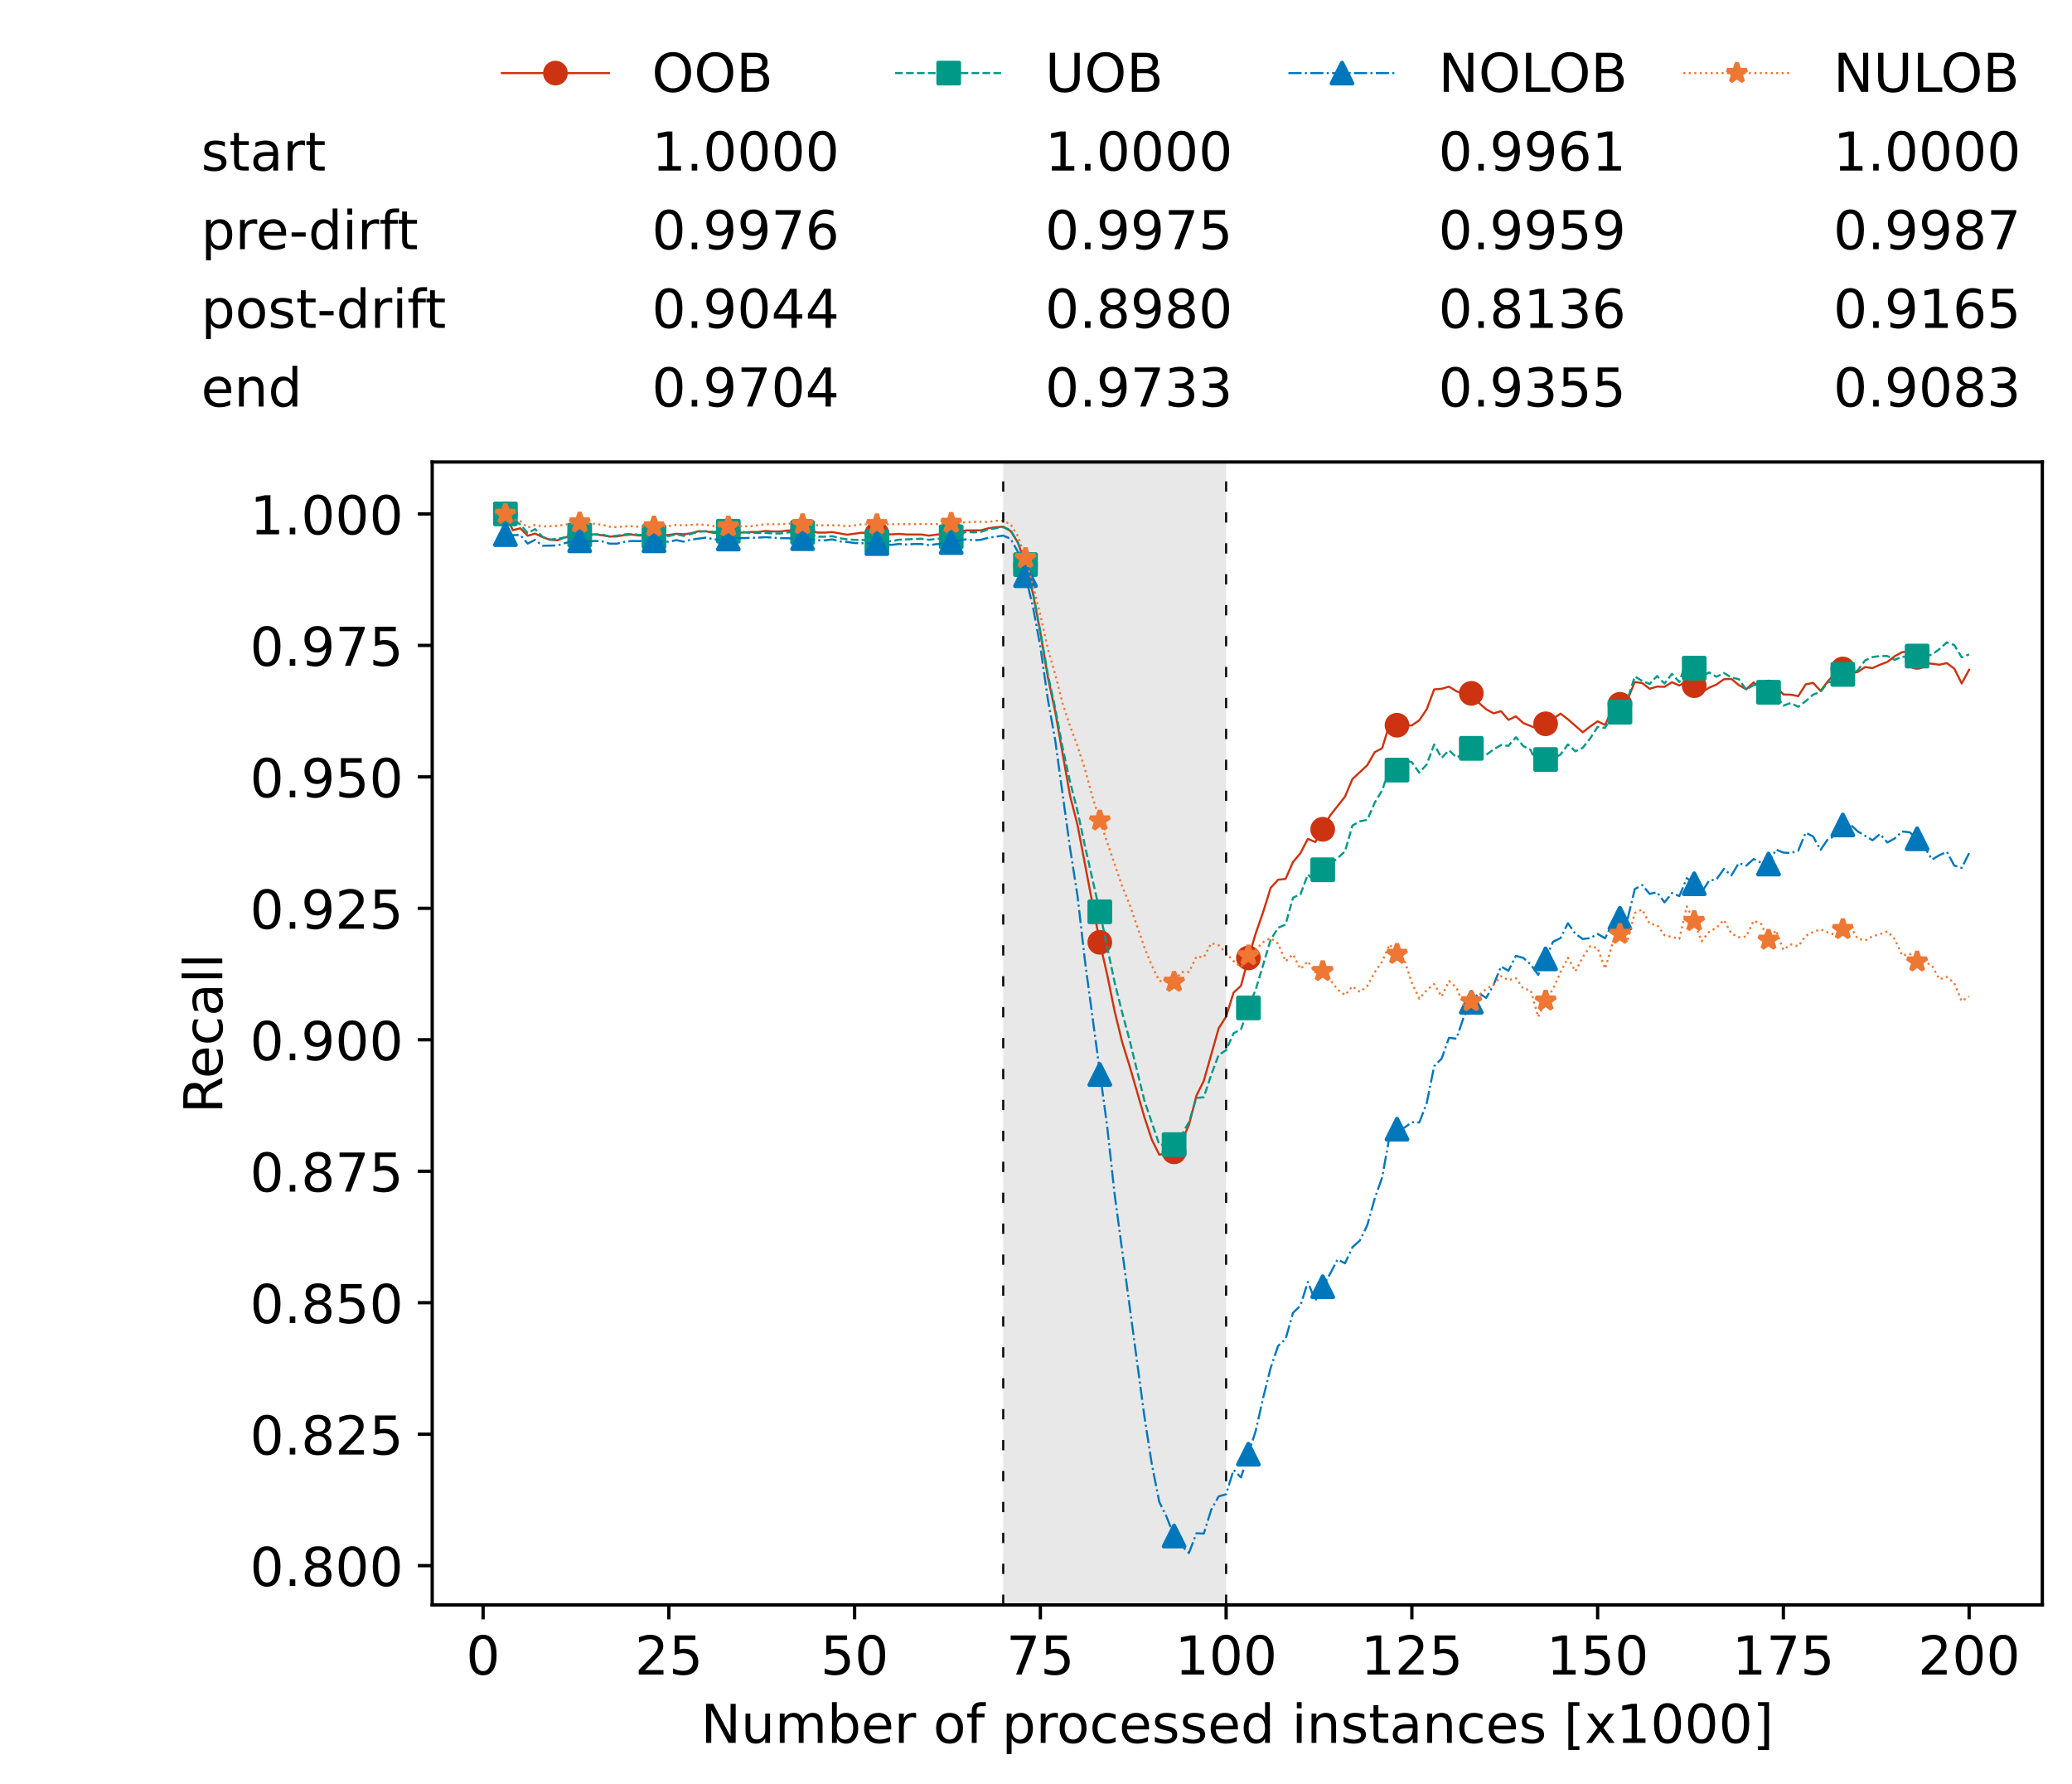 <?xml version="1.0" encoding="utf-8" standalone="no"?>
<!DOCTYPE svg PUBLIC "-//W3C//DTD SVG 1.1//EN"
  "http://www.w3.org/Graphics/SVG/1.1/DTD/svg11.dtd">
<!-- Created with matplotlib (https://matplotlib.org/) -->
<svg height="432.615pt" version="1.1" viewBox="0 0 502.65 432.615" width="502.65pt" xmlns="http://www.w3.org/2000/svg" xmlns:xlink="http://www.w3.org/1999/xlink">
 <defs>
  <style type="text/css">*{stroke-linecap:butt;stroke-linejoin:round;}</style>
 </defs>
 <g id="figure_1">
  <g id="patch_1">
   <path d="M 0 432.615 
L 502.65 432.615 
L 502.65 0 
L 0 0 
z
" style="fill:#ffffff;"/>
  </g>
  <g id="axes_1">
   <g id="patch_2">
    <path d="M 104.85 389.252 
L 495.45 389.252 
L 495.45 112.052 
L 104.85 112.052 
z
" style="fill:#ffffff;"/>
   </g>
   <g id="patch_3">
    <path clip-path="url(#p403f54e9ad)" d="M 297.446 389.252 
L 297.446 112.052 
L 243.372 112.052 
L 243.372 389.252 
z
" style="fill:#d3d3d3;opacity:0.5;"/>
   </g>
   <g id="matplotlib.axis_1">
    <g id="xtick_1">
     <g id="line2d_1">
      <defs>
       <path d="M 0 0 
L 0 3.5 
" id="m8f07f53937" style="stroke:#000000;stroke-width:0.8;"/>
      </defs>
      <g>
       <use style="stroke:#000000;stroke-width:0.8;" x="117.197" xlink:href="#m8f07f53937" y="389.252"/>
      </g>
     </g>
     <g id="text_1">
      <!-- 0 -->
      <g transform="translate(113.061 406.13)scale(0.13 -0.13)">
       <defs>
        <path d="M 31.781 66.406 
Q 24.172 66.406 20.328 58.906 
Q 16.5 51.422 16.5 36.375 
Q 16.5 21.391 20.328 13.891 
Q 24.172 6.391 31.781 6.391 
Q 39.453 6.391 43.281 13.891 
Q 47.125 21.391 47.125 36.375 
Q 47.125 51.422 43.281 58.906 
Q 39.453 66.406 31.781 66.406 
z
M 31.781 74.219 
Q 44.047 74.219 50.516 64.516 
Q 56.984 54.828 56.984 36.375 
Q 56.984 17.969 50.516 8.266 
Q 44.047 -1.422 31.781 -1.422 
Q 19.531 -1.422 13.062 8.266 
Q 6.594 17.969 6.594 36.375 
Q 6.594 54.828 13.062 64.516 
Q 19.531 74.219 31.781 74.219 
z
" id="DejaVuSans-48"/>
       </defs>
       <use xlink:href="#DejaVuSans-48"/>
      </g>
     </g>
    </g>
    <g id="xtick_2">
     <g id="line2d_2">
      <g>
       <use style="stroke:#000000;stroke-width:0.8;" x="162.259" xlink:href="#m8f07f53937" y="389.252"/>
      </g>
     </g>
     <g id="text_2">
      <!-- 25 -->
      <g transform="translate(153.988 406.13)scale(0.13 -0.13)">
       <defs>
        <path d="M 19.188 8.297 
L 53.609 8.297 
L 53.609 0 
L 7.328 0 
L 7.328 8.297 
Q 12.938 14.109 22.625 23.891 
Q 32.328 33.688 34.812 36.531 
Q 39.547 41.844 41.422 45.531 
Q 43.312 49.219 43.312 52.781 
Q 43.312 58.594 39.234 62.25 
Q 35.156 65.922 28.609 65.922 
Q 23.969 65.922 18.812 64.312 
Q 13.672 62.703 7.812 59.422 
L 7.812 69.391 
Q 13.766 71.781 18.938 73 
Q 24.125 74.219 28.422 74.219 
Q 39.75 74.219 46.484 68.547 
Q 53.219 62.891 53.219 53.422 
Q 53.219 48.922 51.531 44.891 
Q 49.859 40.875 45.406 35.406 
Q 44.188 33.984 37.641 27.219 
Q 31.109 20.453 19.188 8.297 
z
" id="DejaVuSans-50"/>
        <path d="M 10.797 72.906 
L 49.516 72.906 
L 49.516 64.594 
L 19.828 64.594 
L 19.828 46.734 
Q 21.969 47.469 24.109 47.828 
Q 26.266 48.188 28.422 48.188 
Q 40.625 48.188 47.75 41.5 
Q 54.891 34.812 54.891 23.391 
Q 54.891 11.625 47.562 5.094 
Q 40.234 -1.422 26.906 -1.422 
Q 22.312 -1.422 17.547 -0.641 
Q 12.797 0.141 7.719 1.703 
L 7.719 11.625 
Q 12.109 9.234 16.797 8.062 
Q 21.484 6.891 26.703 6.891 
Q 35.156 6.891 40.078 11.328 
Q 45.016 15.766 45.016 23.391 
Q 45.016 31 40.078 35.438 
Q 35.156 39.891 26.703 39.891 
Q 22.75 39.891 18.812 39.016 
Q 14.891 38.141 10.797 36.281 
z
" id="DejaVuSans-53"/>
       </defs>
       <use xlink:href="#DejaVuSans-50"/>
       <use x="63.623" xlink:href="#DejaVuSans-53"/>
      </g>
     </g>
    </g>
    <g id="xtick_3">
     <g id="line2d_3">
      <g>
       <use style="stroke:#000000;stroke-width:0.8;" x="207.322" xlink:href="#m8f07f53937" y="389.252"/>
      </g>
     </g>
     <g id="text_3">
      <!-- 50 -->
      <g transform="translate(199.05 406.13)scale(0.13 -0.13)">
       <use xlink:href="#DejaVuSans-53"/>
       <use x="63.623" xlink:href="#DejaVuSans-48"/>
      </g>
     </g>
    </g>
    <g id="xtick_4">
     <g id="line2d_4">
      <g>
       <use style="stroke:#000000;stroke-width:0.8;" x="252.384" xlink:href="#m8f07f53937" y="389.252"/>
      </g>
     </g>
     <g id="text_4">
      <!-- 75 -->
      <g transform="translate(244.113 406.13)scale(0.13 -0.13)">
       <defs>
        <path d="M 8.203 72.906 
L 55.078 72.906 
L 55.078 68.703 
L 28.609 0 
L 18.312 0 
L 43.219 64.594 
L 8.203 64.594 
z
" id="DejaVuSans-55"/>
       </defs>
       <use xlink:href="#DejaVuSans-55"/>
       <use x="63.623" xlink:href="#DejaVuSans-53"/>
      </g>
     </g>
    </g>
    <g id="xtick_5">
     <g id="line2d_5">
      <g>
       <use style="stroke:#000000;stroke-width:0.8;" x="297.446" xlink:href="#m8f07f53937" y="389.252"/>
      </g>
     </g>
     <g id="text_5">
      <!-- 100 -->
      <g transform="translate(285.039 406.13)scale(0.13 -0.13)">
       <defs>
        <path d="M 12.406 8.297 
L 28.516 8.297 
L 28.516 63.922 
L 10.984 60.406 
L 10.984 69.391 
L 28.422 72.906 
L 38.281 72.906 
L 38.281 8.297 
L 54.391 8.297 
L 54.391 0 
L 12.406 0 
z
" id="DejaVuSans-49"/>
       </defs>
       <use xlink:href="#DejaVuSans-49"/>
       <use x="63.623" xlink:href="#DejaVuSans-48"/>
       <use x="127.246" xlink:href="#DejaVuSans-48"/>
      </g>
     </g>
    </g>
    <g id="xtick_6">
     <g id="line2d_6">
      <g>
       <use style="stroke:#000000;stroke-width:0.8;" x="342.509" xlink:href="#m8f07f53937" y="389.252"/>
      </g>
     </g>
     <g id="text_6">
      <!-- 125 -->
      <g transform="translate(330.102 406.13)scale(0.13 -0.13)">
       <use xlink:href="#DejaVuSans-49"/>
       <use x="63.623" xlink:href="#DejaVuSans-50"/>
       <use x="127.246" xlink:href="#DejaVuSans-53"/>
      </g>
     </g>
    </g>
    <g id="xtick_7">
     <g id="line2d_7">
      <g>
       <use style="stroke:#000000;stroke-width:0.8;" x="387.571" xlink:href="#m8f07f53937" y="389.252"/>
      </g>
     </g>
     <g id="text_7">
      <!-- 150 -->
      <g transform="translate(375.164 406.13)scale(0.13 -0.13)">
       <use xlink:href="#DejaVuSans-49"/>
       <use x="63.623" xlink:href="#DejaVuSans-53"/>
       <use x="127.246" xlink:href="#DejaVuSans-48"/>
      </g>
     </g>
    </g>
    <g id="xtick_8">
     <g id="line2d_8">
      <g>
       <use style="stroke:#000000;stroke-width:0.8;" x="432.633" xlink:href="#m8f07f53937" y="389.252"/>
      </g>
     </g>
     <g id="text_8">
      <!-- 175 -->
      <g transform="translate(420.226 406.13)scale(0.13 -0.13)">
       <use xlink:href="#DejaVuSans-49"/>
       <use x="63.623" xlink:href="#DejaVuSans-55"/>
       <use x="127.246" xlink:href="#DejaVuSans-53"/>
      </g>
     </g>
    </g>
    <g id="xtick_9">
     <g id="line2d_9">
      <g>
       <use style="stroke:#000000;stroke-width:0.8;" x="477.695" xlink:href="#m8f07f53937" y="389.252"/>
      </g>
     </g>
     <g id="text_9">
      <!-- 200 -->
      <g transform="translate(465.289 406.13)scale(0.13 -0.13)">
       <use xlink:href="#DejaVuSans-50"/>
       <use x="63.623" xlink:href="#DejaVuSans-48"/>
       <use x="127.246" xlink:href="#DejaVuSans-48"/>
      </g>
     </g>
    </g>
    <g id="text_10">
     <!-- Number of processed instances [x1000] -->
     <g transform="translate(170.025 422.711)scale(0.13 -0.13)">
      <defs>
       <path d="M 9.812 72.906 
L 23.094 72.906 
L 55.422 11.922 
L 55.422 72.906 
L 64.984 72.906 
L 64.984 0 
L 51.703 0 
L 19.391 60.984 
L 19.391 0 
L 9.812 0 
z
" id="DejaVuSans-78"/>
       <path d="M 8.5 21.578 
L 8.5 54.688 
L 17.484 54.688 
L 17.484 21.922 
Q 17.484 14.156 20.5 10.266 
Q 23.531 6.391 29.594 6.391 
Q 36.859 6.391 41.078 11.031 
Q 45.312 15.672 45.312 23.688 
L 45.312 54.688 
L 54.297 54.688 
L 54.297 0 
L 45.312 0 
L 45.312 8.406 
Q 42.047 3.422 37.719 1 
Q 33.406 -1.422 27.688 -1.422 
Q 18.266 -1.422 13.375 4.438 
Q 8.5 10.297 8.5 21.578 
z
M 31.109 56 
z
" id="DejaVuSans-117"/>
       <path d="M 52 44.188 
Q 55.375 50.25 60.062 53.125 
Q 64.75 56 71.094 56 
Q 79.641 56 84.281 50.016 
Q 88.922 44.047 88.922 33.016 
L 88.922 0 
L 79.891 0 
L 79.891 32.719 
Q 79.891 40.578 77.094 44.375 
Q 74.312 48.188 68.609 48.188 
Q 61.625 48.188 57.562 43.547 
Q 53.516 38.922 53.516 30.906 
L 53.516 0 
L 44.484 0 
L 44.484 32.719 
Q 44.484 40.625 41.703 44.406 
Q 38.922 48.188 33.109 48.188 
Q 26.219 48.188 22.156 43.531 
Q 18.109 38.875 18.109 30.906 
L 18.109 0 
L 9.078 0 
L 9.078 54.688 
L 18.109 54.688 
L 18.109 46.188 
Q 21.188 51.219 25.484 53.609 
Q 29.781 56 35.688 56 
Q 41.656 56 45.828 52.969 
Q 50 49.953 52 44.188 
z
" id="DejaVuSans-109"/>
       <path d="M 48.688 27.297 
Q 48.688 37.203 44.609 42.844 
Q 40.531 48.484 33.406 48.484 
Q 26.266 48.484 22.188 42.844 
Q 18.109 37.203 18.109 27.297 
Q 18.109 17.391 22.188 11.75 
Q 26.266 6.109 33.406 6.109 
Q 40.531 6.109 44.609 11.75 
Q 48.688 17.391 48.688 27.297 
z
M 18.109 46.391 
Q 20.953 51.266 25.266 53.625 
Q 29.594 56 35.594 56 
Q 45.562 56 51.781 48.094 
Q 58.016 40.188 58.016 27.297 
Q 58.016 14.406 51.781 6.484 
Q 45.562 -1.422 35.594 -1.422 
Q 29.594 -1.422 25.266 0.953 
Q 20.953 3.328 18.109 8.203 
L 18.109 0 
L 9.078 0 
L 9.078 75.984 
L 18.109 75.984 
z
" id="DejaVuSans-98"/>
       <path d="M 56.203 29.594 
L 56.203 25.203 
L 14.891 25.203 
Q 15.484 15.922 20.484 11.062 
Q 25.484 6.203 34.422 6.203 
Q 39.594 6.203 44.453 7.469 
Q 49.312 8.734 54.109 11.281 
L 54.109 2.781 
Q 49.266 0.734 44.188 -0.344 
Q 39.109 -1.422 33.891 -1.422 
Q 20.797 -1.422 13.156 6.188 
Q 5.516 13.812 5.516 26.812 
Q 5.516 40.234 12.766 48.109 
Q 20.016 56 32.328 56 
Q 43.359 56 49.781 48.891 
Q 56.203 41.797 56.203 29.594 
z
M 47.219 32.234 
Q 47.125 39.594 43.094 43.984 
Q 39.062 48.391 32.422 48.391 
Q 24.906 48.391 20.391 44.141 
Q 15.875 39.891 15.188 32.172 
z
" id="DejaVuSans-101"/>
       <path d="M 41.109 46.297 
Q 39.594 47.172 37.812 47.578 
Q 36.031 48 33.891 48 
Q 26.266 48 22.188 43.047 
Q 18.109 38.094 18.109 28.812 
L 18.109 0 
L 9.078 0 
L 9.078 54.688 
L 18.109 54.688 
L 18.109 46.188 
Q 20.953 51.172 25.484 53.578 
Q 30.031 56 36.531 56 
Q 37.453 56 38.578 55.875 
Q 39.703 55.766 41.062 55.516 
z
" id="DejaVuSans-114"/>
       <path id="DejaVuSans-32"/>
       <path d="M 30.609 48.391 
Q 23.391 48.391 19.188 42.75 
Q 14.984 37.109 14.984 27.297 
Q 14.984 17.484 19.156 11.844 
Q 23.344 6.203 30.609 6.203 
Q 37.797 6.203 41.984 11.859 
Q 46.188 17.531 46.188 27.297 
Q 46.188 37.016 41.984 42.703 
Q 37.797 48.391 30.609 48.391 
z
M 30.609 56 
Q 42.328 56 49.016 48.375 
Q 55.719 40.766 55.719 27.297 
Q 55.719 13.875 49.016 6.219 
Q 42.328 -1.422 30.609 -1.422 
Q 18.844 -1.422 12.172 6.219 
Q 5.516 13.875 5.516 27.297 
Q 5.516 40.766 12.172 48.375 
Q 18.844 56 30.609 56 
z
" id="DejaVuSans-111"/>
       <path d="M 37.109 75.984 
L 37.109 68.5 
L 28.516 68.5 
Q 23.688 68.5 21.797 66.547 
Q 19.922 64.594 19.922 59.516 
L 19.922 54.688 
L 34.719 54.688 
L 34.719 47.703 
L 19.922 47.703 
L 19.922 0 
L 10.891 0 
L 10.891 47.703 
L 2.297 47.703 
L 2.297 54.688 
L 10.891 54.688 
L 10.891 58.5 
Q 10.891 67.625 15.141 71.797 
Q 19.391 75.984 28.609 75.984 
z
" id="DejaVuSans-102"/>
       <path d="M 18.109 8.203 
L 18.109 -20.797 
L 9.078 -20.797 
L 9.078 54.688 
L 18.109 54.688 
L 18.109 46.391 
Q 20.953 51.266 25.266 53.625 
Q 29.594 56 35.594 56 
Q 45.562 56 51.781 48.094 
Q 58.016 40.188 58.016 27.297 
Q 58.016 14.406 51.781 6.484 
Q 45.562 -1.422 35.594 -1.422 
Q 29.594 -1.422 25.266 0.953 
Q 20.953 3.328 18.109 8.203 
z
M 48.688 27.297 
Q 48.688 37.203 44.609 42.844 
Q 40.531 48.484 33.406 48.484 
Q 26.266 48.484 22.188 42.844 
Q 18.109 37.203 18.109 27.297 
Q 18.109 17.391 22.188 11.75 
Q 26.266 6.109 33.406 6.109 
Q 40.531 6.109 44.609 11.75 
Q 48.688 17.391 48.688 27.297 
z
" id="DejaVuSans-112"/>
       <path d="M 48.781 52.594 
L 48.781 44.188 
Q 44.969 46.297 41.141 47.344 
Q 37.312 48.391 33.406 48.391 
Q 24.656 48.391 19.812 42.844 
Q 14.984 37.312 14.984 27.297 
Q 14.984 17.281 19.812 11.734 
Q 24.656 6.203 33.406 6.203 
Q 37.312 6.203 41.141 7.25 
Q 44.969 8.297 48.781 10.406 
L 48.781 2.094 
Q 45.016 0.344 40.984 -0.531 
Q 36.969 -1.422 32.422 -1.422 
Q 20.062 -1.422 12.781 6.344 
Q 5.516 14.109 5.516 27.297 
Q 5.516 40.672 12.859 48.328 
Q 20.219 56 33.016 56 
Q 37.156 56 41.109 55.141 
Q 45.062 54.297 48.781 52.594 
z
" id="DejaVuSans-99"/>
       <path d="M 44.281 53.078 
L 44.281 44.578 
Q 40.484 46.531 36.375 47.5 
Q 32.281 48.484 27.875 48.484 
Q 21.188 48.484 17.844 46.438 
Q 14.5 44.391 14.5 40.281 
Q 14.5 37.156 16.891 35.375 
Q 19.281 33.594 26.516 31.984 
L 29.594 31.297 
Q 39.156 29.25 43.188 25.516 
Q 47.219 21.781 47.219 15.094 
Q 47.219 7.469 41.188 3.016 
Q 35.156 -1.422 24.609 -1.422 
Q 20.219 -1.422 15.453 -0.562 
Q 10.688 0.297 5.422 2 
L 5.422 11.281 
Q 10.406 8.688 15.234 7.391 
Q 20.062 6.109 24.812 6.109 
Q 31.156 6.109 34.562 8.281 
Q 37.984 10.453 37.984 14.406 
Q 37.984 18.062 35.516 20.016 
Q 33.062 21.969 24.703 23.781 
L 21.578 24.516 
Q 13.234 26.266 9.516 29.906 
Q 5.812 33.547 5.812 39.891 
Q 5.812 47.609 11.281 51.797 
Q 16.75 56 26.812 56 
Q 31.781 56 36.172 55.266 
Q 40.578 54.547 44.281 53.078 
z
" id="DejaVuSans-115"/>
       <path d="M 45.406 46.391 
L 45.406 75.984 
L 54.391 75.984 
L 54.391 0 
L 45.406 0 
L 45.406 8.203 
Q 42.578 3.328 38.25 0.953 
Q 33.938 -1.422 27.875 -1.422 
Q 17.969 -1.422 11.734 6.484 
Q 5.516 14.406 5.516 27.297 
Q 5.516 40.188 11.734 48.094 
Q 17.969 56 27.875 56 
Q 33.938 56 38.25 53.625 
Q 42.578 51.266 45.406 46.391 
z
M 14.797 27.297 
Q 14.797 17.391 18.875 11.75 
Q 22.953 6.109 30.078 6.109 
Q 37.203 6.109 41.297 11.75 
Q 45.406 17.391 45.406 27.297 
Q 45.406 37.203 41.297 42.844 
Q 37.203 48.484 30.078 48.484 
Q 22.953 48.484 18.875 42.844 
Q 14.797 37.203 14.797 27.297 
z
" id="DejaVuSans-100"/>
       <path d="M 9.422 54.688 
L 18.406 54.688 
L 18.406 0 
L 9.422 0 
z
M 9.422 75.984 
L 18.406 75.984 
L 18.406 64.594 
L 9.422 64.594 
z
" id="DejaVuSans-105"/>
       <path d="M 54.891 33.016 
L 54.891 0 
L 45.906 0 
L 45.906 32.719 
Q 45.906 40.484 42.875 44.328 
Q 39.844 48.188 33.797 48.188 
Q 26.516 48.188 22.312 43.547 
Q 18.109 38.922 18.109 30.906 
L 18.109 0 
L 9.078 0 
L 9.078 54.688 
L 18.109 54.688 
L 18.109 46.188 
Q 21.344 51.125 25.703 53.562 
Q 30.078 56 35.797 56 
Q 45.219 56 50.047 50.172 
Q 54.891 44.344 54.891 33.016 
z
" id="DejaVuSans-110"/>
       <path d="M 18.312 70.219 
L 18.312 54.688 
L 36.812 54.688 
L 36.812 47.703 
L 18.312 47.703 
L 18.312 18.016 
Q 18.312 11.328 20.141 9.422 
Q 21.969 7.516 27.594 7.516 
L 36.812 7.516 
L 36.812 0 
L 27.594 0 
Q 17.188 0 13.234 3.875 
Q 9.281 7.766 9.281 18.016 
L 9.281 47.703 
L 2.688 47.703 
L 2.688 54.688 
L 9.281 54.688 
L 9.281 70.219 
z
" id="DejaVuSans-116"/>
       <path d="M 34.281 27.484 
Q 23.391 27.484 19.188 25 
Q 14.984 22.516 14.984 16.5 
Q 14.984 11.719 18.141 8.906 
Q 21.297 6.109 26.703 6.109 
Q 34.188 6.109 38.703 11.406 
Q 43.219 16.703 43.219 25.484 
L 43.219 27.484 
z
M 52.203 31.203 
L 52.203 0 
L 43.219 0 
L 43.219 8.297 
Q 40.141 3.328 35.547 0.953 
Q 30.953 -1.422 24.312 -1.422 
Q 15.922 -1.422 10.953 3.297 
Q 6 8.016 6 15.922 
Q 6 25.141 12.172 29.828 
Q 18.359 34.516 30.609 34.516 
L 43.219 34.516 
L 43.219 35.406 
Q 43.219 41.609 39.141 45 
Q 35.062 48.391 27.688 48.391 
Q 23 48.391 18.547 47.266 
Q 14.109 46.141 10.016 43.891 
L 10.016 52.203 
Q 14.938 54.109 19.578 55.047 
Q 24.219 56 28.609 56 
Q 40.484 56 46.344 49.844 
Q 52.203 43.703 52.203 31.203 
z
" id="DejaVuSans-97"/>
       <path d="M 8.594 75.984 
L 29.297 75.984 
L 29.297 69 
L 17.578 69 
L 17.578 -6.203 
L 29.297 -6.203 
L 29.297 -13.188 
L 8.594 -13.188 
z
" id="DejaVuSans-91"/>
       <path d="M 54.891 54.688 
L 35.109 28.078 
L 55.906 0 
L 45.312 0 
L 29.391 21.484 
L 13.484 0 
L 2.875 0 
L 24.125 28.609 
L 4.688 54.688 
L 15.281 54.688 
L 29.781 35.203 
L 44.281 54.688 
z
" id="DejaVuSans-120"/>
       <path d="M 30.422 75.984 
L 30.422 -13.188 
L 9.719 -13.188 
L 9.719 -6.203 
L 21.391 -6.203 
L 21.391 69 
L 9.719 69 
L 9.719 75.984 
z
" id="DejaVuSans-93"/>
      </defs>
      <use xlink:href="#DejaVuSans-78"/>
      <use x="74.805" xlink:href="#DejaVuSans-117"/>
      <use x="138.184" xlink:href="#DejaVuSans-109"/>
      <use x="235.596" xlink:href="#DejaVuSans-98"/>
      <use x="299.072" xlink:href="#DejaVuSans-101"/>
      <use x="360.596" xlink:href="#DejaVuSans-114"/>
      <use x="401.709" xlink:href="#DejaVuSans-32"/>
      <use x="433.496" xlink:href="#DejaVuSans-111"/>
      <use x="494.678" xlink:href="#DejaVuSans-102"/>
      <use x="529.883" xlink:href="#DejaVuSans-32"/>
      <use x="561.67" xlink:href="#DejaVuSans-112"/>
      <use x="625.146" xlink:href="#DejaVuSans-114"/>
      <use x="664.01" xlink:href="#DejaVuSans-111"/>
      <use x="725.191" xlink:href="#DejaVuSans-99"/>
      <use x="780.172" xlink:href="#DejaVuSans-101"/>
      <use x="841.695" xlink:href="#DejaVuSans-115"/>
      <use x="893.795" xlink:href="#DejaVuSans-115"/>
      <use x="945.895" xlink:href="#DejaVuSans-101"/>
      <use x="1007.418" xlink:href="#DejaVuSans-100"/>
      <use x="1070.895" xlink:href="#DejaVuSans-32"/>
      <use x="1102.682" xlink:href="#DejaVuSans-105"/>
      <use x="1130.465" xlink:href="#DejaVuSans-110"/>
      <use x="1193.844" xlink:href="#DejaVuSans-115"/>
      <use x="1245.943" xlink:href="#DejaVuSans-116"/>
      <use x="1285.152" xlink:href="#DejaVuSans-97"/>
      <use x="1346.432" xlink:href="#DejaVuSans-110"/>
      <use x="1409.811" xlink:href="#DejaVuSans-99"/>
      <use x="1464.791" xlink:href="#DejaVuSans-101"/>
      <use x="1526.314" xlink:href="#DejaVuSans-115"/>
      <use x="1578.414" xlink:href="#DejaVuSans-32"/>
      <use x="1610.201" xlink:href="#DejaVuSans-91"/>
      <use x="1649.215" xlink:href="#DejaVuSans-120"/>
      <use x="1708.395" xlink:href="#DejaVuSans-49"/>
      <use x="1772.018" xlink:href="#DejaVuSans-48"/>
      <use x="1835.641" xlink:href="#DejaVuSans-48"/>
      <use x="1899.264" xlink:href="#DejaVuSans-48"/>
      <use x="1962.887" xlink:href="#DejaVuSans-93"/>
     </g>
    </g>
   </g>
   <g id="matplotlib.axis_2">
    <g id="ytick_1">
     <g id="line2d_10">
      <defs>
       <path d="M 0 0 
L -3.5 0 
" id="m3e3ca75c6b" style="stroke:#000000;stroke-width:0.8;"/>
      </defs>
      <g>
       <use style="stroke:#000000;stroke-width:0.8;" x="104.85" xlink:href="#m3e3ca75c6b" y="379.719"/>
      </g>
     </g>
     <g id="text_11">
      <!-- 0.800 -->
      <g transform="translate(60.633 384.658)scale(0.13 -0.13)">
       <defs>
        <path d="M 10.688 12.406 
L 21 12.406 
L 21 0 
L 10.688 0 
z
" id="DejaVuSans-46"/>
        <path d="M 31.781 34.625 
Q 24.75 34.625 20.719 30.859 
Q 16.703 27.094 16.703 20.516 
Q 16.703 13.922 20.719 10.156 
Q 24.75 6.391 31.781 6.391 
Q 38.812 6.391 42.859 10.172 
Q 46.922 13.969 46.922 20.516 
Q 46.922 27.094 42.891 30.859 
Q 38.875 34.625 31.781 34.625 
z
M 21.922 38.812 
Q 15.578 40.375 12.031 44.719 
Q 8.5 49.078 8.5 55.328 
Q 8.5 64.062 14.719 69.141 
Q 20.953 74.219 31.781 74.219 
Q 42.672 74.219 48.875 69.141 
Q 55.078 64.062 55.078 55.328 
Q 55.078 49.078 51.531 44.719 
Q 48 40.375 41.703 38.812 
Q 48.828 37.156 52.797 32.312 
Q 56.781 27.484 56.781 20.516 
Q 56.781 9.906 50.312 4.234 
Q 43.844 -1.422 31.781 -1.422 
Q 19.734 -1.422 13.25 4.234 
Q 6.781 9.906 6.781 20.516 
Q 6.781 27.484 10.781 32.312 
Q 14.797 37.156 21.922 38.812 
z
M 18.312 54.391 
Q 18.312 48.734 21.844 45.562 
Q 25.391 42.391 31.781 42.391 
Q 38.141 42.391 41.719 45.562 
Q 45.312 48.734 45.312 54.391 
Q 45.312 60.062 41.719 63.234 
Q 38.141 66.406 31.781 66.406 
Q 25.391 66.406 21.844 63.234 
Q 18.312 60.062 18.312 54.391 
z
" id="DejaVuSans-56"/>
       </defs>
       <use xlink:href="#DejaVuSans-48"/>
       <use x="63.623" xlink:href="#DejaVuSans-46"/>
       <use x="95.41" xlink:href="#DejaVuSans-56"/>
       <use x="159.033" xlink:href="#DejaVuSans-48"/>
       <use x="222.656" xlink:href="#DejaVuSans-48"/>
      </g>
     </g>
    </g>
    <g id="ytick_2">
     <g id="line2d_11">
      <g>
       <use style="stroke:#000000;stroke-width:0.8;" x="104.85" xlink:href="#m3e3ca75c6b" y="347.836"/>
      </g>
     </g>
     <g id="text_12">
      <!-- 0.825 -->
      <g transform="translate(60.633 352.775)scale(0.13 -0.13)">
       <use xlink:href="#DejaVuSans-48"/>
       <use x="63.623" xlink:href="#DejaVuSans-46"/>
       <use x="95.41" xlink:href="#DejaVuSans-56"/>
       <use x="159.033" xlink:href="#DejaVuSans-50"/>
       <use x="222.656" xlink:href="#DejaVuSans-53"/>
      </g>
     </g>
    </g>
    <g id="ytick_3">
     <g id="line2d_12">
      <g>
       <use style="stroke:#000000;stroke-width:0.8;" x="104.85" xlink:href="#m3e3ca75c6b" y="315.952"/>
      </g>
     </g>
     <g id="text_13">
      <!-- 0.850 -->
      <g transform="translate(60.633 320.891)scale(0.13 -0.13)">
       <use xlink:href="#DejaVuSans-48"/>
       <use x="63.623" xlink:href="#DejaVuSans-46"/>
       <use x="95.41" xlink:href="#DejaVuSans-56"/>
       <use x="159.033" xlink:href="#DejaVuSans-53"/>
       <use x="222.656" xlink:href="#DejaVuSans-48"/>
      </g>
     </g>
    </g>
    <g id="ytick_4">
     <g id="line2d_13">
      <g>
       <use style="stroke:#000000;stroke-width:0.8;" x="104.85" xlink:href="#m3e3ca75c6b" y="284.069"/>
      </g>
     </g>
     <g id="text_14">
      <!-- 0.875 -->
      <g transform="translate(60.633 289.008)scale(0.13 -0.13)">
       <use xlink:href="#DejaVuSans-48"/>
       <use x="63.623" xlink:href="#DejaVuSans-46"/>
       <use x="95.41" xlink:href="#DejaVuSans-56"/>
       <use x="159.033" xlink:href="#DejaVuSans-55"/>
       <use x="222.656" xlink:href="#DejaVuSans-53"/>
      </g>
     </g>
    </g>
    <g id="ytick_5">
     <g id="line2d_14">
      <g>
       <use style="stroke:#000000;stroke-width:0.8;" x="104.85" xlink:href="#m3e3ca75c6b" y="252.185"/>
      </g>
     </g>
     <g id="text_15">
      <!-- 0.900 -->
      <g transform="translate(60.633 257.124)scale(0.13 -0.13)">
       <defs>
        <path d="M 10.984 1.516 
L 10.984 10.5 
Q 14.703 8.734 18.5 7.812 
Q 22.312 6.891 25.984 6.891 
Q 35.75 6.891 40.891 13.453 
Q 46.047 20.016 46.781 33.406 
Q 43.953 29.203 39.594 26.953 
Q 35.25 24.703 29.984 24.703 
Q 19.047 24.703 12.672 31.312 
Q 6.297 37.938 6.297 49.422 
Q 6.297 60.641 12.938 67.422 
Q 19.578 74.219 30.609 74.219 
Q 43.266 74.219 49.922 64.516 
Q 56.594 54.828 56.594 36.375 
Q 56.594 19.141 48.406 8.859 
Q 40.234 -1.422 26.422 -1.422 
Q 22.703 -1.422 18.891 -0.688 
Q 15.094 0.047 10.984 1.516 
z
M 30.609 32.422 
Q 37.25 32.422 41.125 36.953 
Q 45.016 41.5 45.016 49.422 
Q 45.016 57.281 41.125 61.844 
Q 37.25 66.406 30.609 66.406 
Q 23.969 66.406 20.094 61.844 
Q 16.219 57.281 16.219 49.422 
Q 16.219 41.5 20.094 36.953 
Q 23.969 32.422 30.609 32.422 
z
" id="DejaVuSans-57"/>
       </defs>
       <use xlink:href="#DejaVuSans-48"/>
       <use x="63.623" xlink:href="#DejaVuSans-46"/>
       <use x="95.41" xlink:href="#DejaVuSans-57"/>
       <use x="159.033" xlink:href="#DejaVuSans-48"/>
       <use x="222.656" xlink:href="#DejaVuSans-48"/>
      </g>
     </g>
    </g>
    <g id="ytick_6">
     <g id="line2d_15">
      <g>
       <use style="stroke:#000000;stroke-width:0.8;" x="104.85" xlink:href="#m3e3ca75c6b" y="220.302"/>
      </g>
     </g>
     <g id="text_16">
      <!-- 0.925 -->
      <g transform="translate(60.633 225.241)scale(0.13 -0.13)">
       <use xlink:href="#DejaVuSans-48"/>
       <use x="63.623" xlink:href="#DejaVuSans-46"/>
       <use x="95.41" xlink:href="#DejaVuSans-57"/>
       <use x="159.033" xlink:href="#DejaVuSans-50"/>
       <use x="222.656" xlink:href="#DejaVuSans-53"/>
      </g>
     </g>
    </g>
    <g id="ytick_7">
     <g id="line2d_16">
      <g>
       <use style="stroke:#000000;stroke-width:0.8;" x="104.85" xlink:href="#m3e3ca75c6b" y="188.419"/>
      </g>
     </g>
     <g id="text_17">
      <!-- 0.950 -->
      <g transform="translate(60.633 193.358)scale(0.13 -0.13)">
       <use xlink:href="#DejaVuSans-48"/>
       <use x="63.623" xlink:href="#DejaVuSans-46"/>
       <use x="95.41" xlink:href="#DejaVuSans-57"/>
       <use x="159.033" xlink:href="#DejaVuSans-53"/>
       <use x="222.656" xlink:href="#DejaVuSans-48"/>
      </g>
     </g>
    </g>
    <g id="ytick_8">
     <g id="line2d_17">
      <g>
       <use style="stroke:#000000;stroke-width:0.8;" x="104.85" xlink:href="#m3e3ca75c6b" y="156.535"/>
      </g>
     </g>
     <g id="text_18">
      <!-- 0.975 -->
      <g transform="translate(60.633 161.474)scale(0.13 -0.13)">
       <use xlink:href="#DejaVuSans-48"/>
       <use x="63.623" xlink:href="#DejaVuSans-46"/>
       <use x="95.41" xlink:href="#DejaVuSans-57"/>
       <use x="159.033" xlink:href="#DejaVuSans-55"/>
       <use x="222.656" xlink:href="#DejaVuSans-53"/>
      </g>
     </g>
    </g>
    <g id="ytick_9">
     <g id="line2d_18">
      <g>
       <use style="stroke:#000000;stroke-width:0.8;" x="104.85" xlink:href="#m3e3ca75c6b" y="124.652"/>
      </g>
     </g>
     <g id="text_19">
      <!-- 1.000 -->
      <g transform="translate(60.633 129.591)scale(0.13 -0.13)">
       <use xlink:href="#DejaVuSans-49"/>
       <use x="63.623" xlink:href="#DejaVuSans-46"/>
       <use x="95.41" xlink:href="#DejaVuSans-48"/>
       <use x="159.033" xlink:href="#DejaVuSans-48"/>
       <use x="222.656" xlink:href="#DejaVuSans-48"/>
      </g>
     </g>
    </g>
    <g id="text_20">
     <!-- Recall -->
     <g transform="translate(53.93 270.044)rotate(-90)scale(0.13 -0.13)">
      <defs>
       <path d="M 44.391 34.188 
Q 47.562 33.109 50.562 29.594 
Q 53.562 26.078 56.594 19.922 
L 66.609 0 
L 56 0 
L 46.688 18.703 
Q 43.062 26.031 39.672 28.422 
Q 36.281 30.812 30.422 30.812 
L 19.672 30.812 
L 19.672 0 
L 9.812 0 
L 9.812 72.906 
L 32.078 72.906 
Q 44.578 72.906 50.734 67.672 
Q 56.891 62.453 56.891 51.906 
Q 56.891 45.016 53.688 40.469 
Q 50.484 35.938 44.391 34.188 
z
M 19.672 64.797 
L 19.672 38.922 
L 32.078 38.922 
Q 39.203 38.922 42.844 42.219 
Q 46.484 45.516 46.484 51.906 
Q 46.484 58.297 42.844 61.547 
Q 39.203 64.797 32.078 64.797 
z
" id="DejaVuSans-82"/>
       <path d="M 9.422 75.984 
L 18.406 75.984 
L 18.406 0 
L 9.422 0 
z
" id="DejaVuSans-108"/>
      </defs>
      <use xlink:href="#DejaVuSans-82"/>
      <use x="64.982" xlink:href="#DejaVuSans-101"/>
      <use x="126.506" xlink:href="#DejaVuSans-99"/>
      <use x="181.486" xlink:href="#DejaVuSans-97"/>
      <use x="242.766" xlink:href="#DejaVuSans-108"/>
      <use x="270.549" xlink:href="#DejaVuSans-108"/>
     </g>
    </g>
   </g>
   <g id="line2d_19"/>
   <g id="line2d_20"/>
   <g id="line2d_21"/>
   <g id="line2d_22"/>
   <g id="line2d_23"/>
   <g id="line2d_24">
    <path clip-path="url(#p403f54e9ad)" d="M 122.605 124.652 
L 124.407 128.596 
L 126.21 128.122 
L 128.012 129.939 
L 129.815 129.412 
L 131.617 130.273 
L 133.419 130.919 
L 135.222 131.039 
L 137.024 130.33 
L 140.629 129.784 
L 142.432 129.808 
L 144.234 129.616 
L 146.037 129.814 
L 147.839 130.133 
L 149.642 130.101 
L 151.444 129.78 
L 153.247 129.638 
L 155.049 129.892 
L 156.852 129.757 
L 158.654 130.016 
L 162.259 129.747 
L 164.062 129.464 
L 165.864 129.583 
L 167.667 129.341 
L 169.469 128.834 
L 171.272 128.854 
L 173.074 129.231 
L 174.877 129.221 
L 178.482 129.059 
L 180.284 129.167 
L 182.087 129.021 
L 183.889 129.021 
L 185.692 128.772 
L 187.494 128.902 
L 189.297 128.903 
L 191.099 128.656 
L 196.507 128.652 
L 198.309 129.171 
L 200.112 129.177 
L 201.914 129.051 
L 205.519 129.685 
L 209.124 129.189 
L 210.927 129.427 
L 212.729 129.427 
L 214.532 129.576 
L 216.334 129.596 
L 218.137 129.492 
L 219.939 129.632 
L 223.544 129.635 
L 225.347 129.912 
L 227.149 129.667 
L 228.952 129.54 
L 232.557 129.034 
L 234.359 128.633 
L 237.964 128.624 
L 239.767 128.128 
L 241.569 127.867 
L 243.372 127.737 
L 245.174 128.8 
L 246.976 131.647 
L 248.779 137.044 
L 250.581 143.904 
L 252.384 153.421 
L 254.186 164.187 
L 255.989 172.618 
L 259.594 193.05 
L 261.396 200.064 
L 266.804 228.543 
L 268.606 236.462 
L 270.409 245.294 
L 272.211 252.697 
L 274.014 258.49 
L 277.619 270.938 
L 279.421 276.404 
L 281.224 280.03 
L 283.026 279.801 
L 284.829 279.364 
L 286.631 276.904 
L 288.434 272.811 
L 290.236 265.751 
L 292.039 262.11 
L 295.644 249.384 
L 297.446 246.561 
L 299.249 240.738 
L 301.051 239.086 
L 302.854 232.333 
L 304.656 226.308 
L 306.459 221.109 
L 308.261 215.333 
L 310.064 213.356 
L 311.866 213.175 
L 313.669 209.074 
L 315.471 206.929 
L 317.274 203.449 
L 319.076 204.22 
L 320.879 201.136 
L 322.681 197.777 
L 326.286 193.216 
L 328.089 188.948 
L 331.694 185.586 
L 333.496 182.423 
L 335.299 181.475 
L 337.101 175.617 
L 338.904 175.89 
L 340.706 175.968 
L 342.509 175.932 
L 344.311 174.688 
L 346.114 172.019 
L 347.916 167.204 
L 349.719 167.051 
L 351.521 166.533 
L 353.324 167.643 
L 355.126 168.341 
L 356.928 168.158 
L 358.731 170.44 
L 360.533 172.025 
L 362.336 173.009 
L 364.138 172.487 
L 365.941 174.597 
L 367.743 173.734 
L 369.546 175.366 
L 373.151 176.815 
L 378.558 173.088 
L 380.361 174.45 
L 383.966 177.609 
L 385.768 176.196 
L 387.571 174.948 
L 389.373 175.817 
L 391.176 171.987 
L 392.978 170.812 
L 394.781 169.811 
L 396.583 165.411 
L 398.386 165.669 
L 400.188 167.046 
L 401.991 166.526 
L 403.793 166.574 
L 405.596 165.461 
L 407.398 166.266 
L 409.201 165.194 
L 411.003 166.292 
L 412.806 167.928 
L 414.608 166.799 
L 416.411 166.009 
L 418.213 164.738 
L 420.016 164.659 
L 421.818 166.157 
L 423.621 167.178 
L 425.423 165.492 
L 427.226 167.15 
L 429.028 167.835 
L 430.831 166.397 
L 432.633 168.431 
L 434.436 168.491 
L 436.238 168.839 
L 438.041 165.993 
L 439.843 165.606 
L 441.646 167.559 
L 443.448 165.183 
L 445.251 163.289 
L 447.053 162.254 
L 448.856 163.286 
L 450.658 162.989 
L 452.461 161.786 
L 454.263 162.031 
L 456.066 161.22 
L 457.868 160.534 
L 459.671 159.128 
L 461.473 158.164 
L 463.276 157.977 
L 466.881 160.758 
L 470.485 161.216 
L 472.288 160.826 
L 474.09 162.159 
L 475.893 165.759 
L 477.695 162.44 
L 477.695 162.44 
" style="fill:none;stroke:#cc3311;stroke-linecap:square;stroke-width:0.5;"/>
    <defs>
     <path d="M 0 2.5 
C 0.663 2.5 1.299 2.237 1.768 1.768 
C 2.237 1.299 2.5 0.663 2.5 0 
C 2.5 -0.663 2.237 -1.299 1.768 -1.768 
C 1.299 -2.237 0.663 -2.5 0 -2.5 
C -0.663 -2.5 -1.299 -2.237 -1.768 -1.768 
C -2.237 -1.299 -2.5 -0.663 -2.5 0 
C -2.5 0.663 -2.237 1.299 -1.768 1.768 
C -1.299 2.237 -0.663 2.5 0 2.5 
z
" id="mea328d76a8" style="stroke:#cc3311;"/>
    </defs>
    <g clip-path="url(#p403f54e9ad)">
     <use style="fill:#cc3311;stroke:#cc3311;" x="122.605" xlink:href="#mea328d76a8" y="124.652"/>
     <use style="fill:#cc3311;stroke:#cc3311;" x="140.629" xlink:href="#mea328d76a8" y="129.784"/>
     <use style="fill:#cc3311;stroke:#cc3311;" x="158.654" xlink:href="#mea328d76a8" y="130.016"/>
     <use style="fill:#cc3311;stroke:#cc3311;" x="176.679" xlink:href="#mea328d76a8" y="129.087"/>
     <use style="fill:#cc3311;stroke:#cc3311;" x="194.704" xlink:href="#mea328d76a8" y="128.648"/>
     <use style="fill:#cc3311;stroke:#cc3311;" x="212.729" xlink:href="#mea328d76a8" y="129.427"/>
     <use style="fill:#cc3311;stroke:#cc3311;" x="230.754" xlink:href="#mea328d76a8" y="129.29"/>
     <use style="fill:#cc3311;stroke:#cc3311;" x="248.779" xlink:href="#mea328d76a8" y="137.044"/>
     <use style="fill:#cc3311;stroke:#cc3311;" x="266.804" xlink:href="#mea328d76a8" y="228.543"/>
     <use style="fill:#cc3311;stroke:#cc3311;" x="284.829" xlink:href="#mea328d76a8" y="279.364"/>
     <use style="fill:#cc3311;stroke:#cc3311;" x="302.854" xlink:href="#mea328d76a8" y="232.333"/>
     <use style="fill:#cc3311;stroke:#cc3311;" x="320.879" xlink:href="#mea328d76a8" y="201.136"/>
     <use style="fill:#cc3311;stroke:#cc3311;" x="338.904" xlink:href="#mea328d76a8" y="175.89"/>
     <use style="fill:#cc3311;stroke:#cc3311;" x="356.928" xlink:href="#mea328d76a8" y="168.158"/>
     <use style="fill:#cc3311;stroke:#cc3311;" x="374.953" xlink:href="#mea328d76a8" y="175.544"/>
     <use style="fill:#cc3311;stroke:#cc3311;" x="392.978" xlink:href="#mea328d76a8" y="170.812"/>
     <use style="fill:#cc3311;stroke:#cc3311;" x="411.003" xlink:href="#mea328d76a8" y="166.292"/>
     <use style="fill:#cc3311;stroke:#cc3311;" x="429.028" xlink:href="#mea328d76a8" y="167.835"/>
     <use style="fill:#cc3311;stroke:#cc3311;" x="447.053" xlink:href="#mea328d76a8" y="162.254"/>
     <use style="fill:#cc3311;stroke:#cc3311;" x="465.078" xlink:href="#mea328d76a8" y="159.431"/>
    </g>
   </g>
   <g id="line2d_25"/>
   <g id="line2d_26"/>
   <g id="line2d_27"/>
   <g id="line2d_28"/>
   <g id="line2d_29">
    <path clip-path="url(#p403f54e9ad)" d="M 122.605 124.652 
L 126.21 127.209 
L 128.012 129.254 
L 129.815 128.334 
L 131.617 130.201 
L 133.419 130.857 
L 135.222 130.684 
L 138.827 130.005 
L 140.629 129.762 
L 142.432 129.788 
L 144.234 129.597 
L 146.037 129.613 
L 147.839 130.111 
L 149.642 129.925 
L 151.444 129.614 
L 153.247 129.482 
L 155.049 129.744 
L 156.852 129.742 
L 158.654 130.132 
L 160.457 130.126 
L 162.259 129.999 
L 164.062 129.589 
L 165.864 129.965 
L 169.469 128.969 
L 171.272 128.854 
L 173.074 128.976 
L 174.877 128.966 
L 176.679 128.832 
L 180.284 129.034 
L 182.087 129.257 
L 185.692 129.26 
L 187.494 129.39 
L 189.297 129.39 
L 191.099 129.144 
L 192.902 129.018 
L 194.704 129.13 
L 196.507 129.515 
L 198.309 130.168 
L 200.112 130.171 
L 201.914 130.045 
L 203.717 130.544 
L 205.519 130.805 
L 207.322 130.938 
L 209.124 130.952 
L 212.729 131.321 
L 214.532 131.349 
L 216.334 131.238 
L 218.137 130.893 
L 223.544 130.657 
L 225.347 130.934 
L 227.149 130.689 
L 228.952 130.562 
L 230.754 130.186 
L 232.557 129.674 
L 234.359 129.014 
L 236.162 129.133 
L 237.964 129.01 
L 239.767 128.388 
L 243.372 127.867 
L 245.174 128.558 
L 246.976 131.673 
L 248.779 136.938 
L 250.581 143.662 
L 252.384 153.172 
L 254.186 163.489 
L 255.989 171.76 
L 257.791 181.362 
L 259.594 189.674 
L 261.396 196.688 
L 263.199 205.178 
L 266.804 221.144 
L 270.409 238.311 
L 272.211 245.502 
L 274.014 252.206 
L 277.619 266.92 
L 281.224 277.591 
L 283.026 277.691 
L 284.829 277.608 
L 286.631 275.285 
L 288.434 272.142 
L 290.236 266.298 
L 292.039 266.111 
L 293.841 260.655 
L 295.644 255.82 
L 297.446 254.72 
L 299.249 250.606 
L 301.051 249.638 
L 302.854 244.452 
L 304.656 239.905 
L 308.261 227.892 
L 310.064 225.004 
L 311.866 224.239 
L 313.669 217.724 
L 315.471 216.908 
L 317.274 212.088 
L 319.076 213.764 
L 320.879 210.951 
L 322.681 209.741 
L 326.286 206.486 
L 328.089 200.212 
L 329.891 199.19 
L 331.694 198.834 
L 333.496 194.665 
L 335.299 191.69 
L 337.101 186.426 
L 338.904 186.768 
L 340.706 184.294 
L 342.509 184.883 
L 344.311 187.421 
L 346.114 185.39 
L 347.916 180.568 
L 349.719 183.804 
L 351.521 181.957 
L 353.324 183.681 
L 355.126 182.878 
L 356.928 181.506 
L 360.533 183.088 
L 362.336 181.743 
L 364.138 180.7 
L 365.941 180.895 
L 367.743 178.801 
L 369.546 180.944 
L 371.348 181.904 
L 373.151 186.143 
L 374.953 184.208 
L 376.756 184.096 
L 378.558 183.011 
L 380.361 180.551 
L 382.163 182.221 
L 383.966 181.356 
L 385.768 179.089 
L 387.571 176.287 
L 389.373 176.542 
L 391.176 173.331 
L 392.978 172.721 
L 394.781 169.744 
L 396.583 164.062 
L 398.386 165.148 
L 400.188 165.887 
L 401.991 163.952 
L 403.793 165.772 
L 405.596 163.432 
L 407.398 165.418 
L 409.201 160.118 
L 411.003 162.044 
L 412.806 164.197 
L 414.608 163.068 
L 416.411 164.146 
L 418.213 163.22 
L 420.016 164.328 
L 421.818 164.707 
L 423.621 167.283 
L 425.423 166.142 
L 427.226 166.612 
L 429.028 167.898 
L 430.831 168.454 
L 432.633 171.139 
L 434.436 170.499 
L 436.238 171.437 
L 438.041 170.051 
L 439.843 168.473 
L 441.646 167.822 
L 443.448 165.446 
L 445.251 165.428 
L 447.053 163.565 
L 448.856 163.479 
L 450.658 162.58 
L 452.461 160.174 
L 454.263 159.356 
L 456.066 159.114 
L 457.868 159.114 
L 459.671 160.048 
L 461.473 159.21 
L 463.276 159.593 
L 465.078 159.116 
L 466.881 159.155 
L 468.683 158.768 
L 470.485 157.435 
L 472.288 155.797 
L 474.09 156.448 
L 475.893 159.423 
L 477.695 158.706 
L 477.695 158.706 
" style="fill:none;stroke:#009988;stroke-dasharray:1.85,0.8;stroke-dashoffset:0;stroke-width:0.5;"/>
    <defs>
     <path d="M -2.5 2.5 
L 2.5 2.5 
L 2.5 -2.5 
L -2.5 -2.5 
z
" id="m194d97facb" style="stroke:#009988;stroke-linejoin:miter;"/>
    </defs>
    <g clip-path="url(#p403f54e9ad)">
     <use style="fill:#009988;stroke:#009988;stroke-linejoin:miter;" x="122.605" xlink:href="#m194d97facb" y="124.652"/>
     <use style="fill:#009988;stroke:#009988;stroke-linejoin:miter;" x="140.629" xlink:href="#m194d97facb" y="129.762"/>
     <use style="fill:#009988;stroke:#009988;stroke-linejoin:miter;" x="158.654" xlink:href="#m194d97facb" y="130.132"/>
     <use style="fill:#009988;stroke:#009988;stroke-linejoin:miter;" x="176.679" xlink:href="#m194d97facb" y="128.832"/>
     <use style="fill:#009988;stroke:#009988;stroke-linejoin:miter;" x="194.704" xlink:href="#m194d97facb" y="129.13"/>
     <use style="fill:#009988;stroke:#009988;stroke-linejoin:miter;" x="212.729" xlink:href="#m194d97facb" y="131.321"/>
     <use style="fill:#009988;stroke:#009988;stroke-linejoin:miter;" x="230.754" xlink:href="#m194d97facb" y="130.186"/>
     <use style="fill:#009988;stroke:#009988;stroke-linejoin:miter;" x="248.779" xlink:href="#m194d97facb" y="136.938"/>
     <use style="fill:#009988;stroke:#009988;stroke-linejoin:miter;" x="266.804" xlink:href="#m194d97facb" y="221.144"/>
     <use style="fill:#009988;stroke:#009988;stroke-linejoin:miter;" x="284.829" xlink:href="#m194d97facb" y="277.608"/>
     <use style="fill:#009988;stroke:#009988;stroke-linejoin:miter;" x="302.854" xlink:href="#m194d97facb" y="244.452"/>
     <use style="fill:#009988;stroke:#009988;stroke-linejoin:miter;" x="320.879" xlink:href="#m194d97facb" y="210.951"/>
     <use style="fill:#009988;stroke:#009988;stroke-linejoin:miter;" x="338.904" xlink:href="#m194d97facb" y="186.768"/>
     <use style="fill:#009988;stroke:#009988;stroke-linejoin:miter;" x="356.928" xlink:href="#m194d97facb" y="181.506"/>
     <use style="fill:#009988;stroke:#009988;stroke-linejoin:miter;" x="374.953" xlink:href="#m194d97facb" y="184.208"/>
     <use style="fill:#009988;stroke:#009988;stroke-linejoin:miter;" x="392.978" xlink:href="#m194d97facb" y="172.721"/>
     <use style="fill:#009988;stroke:#009988;stroke-linejoin:miter;" x="411.003" xlink:href="#m194d97facb" y="162.044"/>
     <use style="fill:#009988;stroke:#009988;stroke-linejoin:miter;" x="429.028" xlink:href="#m194d97facb" y="167.898"/>
     <use style="fill:#009988;stroke:#009988;stroke-linejoin:miter;" x="447.053" xlink:href="#m194d97facb" y="163.565"/>
     <use style="fill:#009988;stroke:#009988;stroke-linejoin:miter;" x="465.078" xlink:href="#m194d97facb" y="159.116"/>
    </g>
   </g>
   <g id="line2d_30"/>
   <g id="line2d_31"/>
   <g id="line2d_32"/>
   <g id="line2d_33"/>
   <g id="line2d_34">
    <path clip-path="url(#p403f54e9ad)" d="M 122.605 129.663 
L 124.407 129.787 
L 126.21 129.756 
L 128.012 131.836 
L 129.815 130.929 
L 131.617 132.364 
L 135.222 132.291 
L 137.024 131.731 
L 138.827 131.29 
L 140.629 131.174 
L 142.432 131.309 
L 144.234 131.205 
L 146.037 131.29 
L 147.839 131.842 
L 149.642 131.857 
L 151.444 131.434 
L 153.247 131.2 
L 155.049 131.242 
L 156.852 131.039 
L 162.259 131.414 
L 164.062 130.998 
L 165.864 131.367 
L 167.667 130.877 
L 171.272 130.39 
L 173.074 130.763 
L 174.877 131.001 
L 178.482 130.569 
L 183.889 130.394 
L 185.692 130.277 
L 189.297 130.536 
L 191.099 130.534 
L 192.902 130.663 
L 194.704 130.649 
L 196.507 130.783 
L 198.309 131.057 
L 200.112 131.063 
L 201.914 130.811 
L 203.717 131.31 
L 205.519 131.443 
L 207.322 131.706 
L 212.729 131.845 
L 216.334 132.145 
L 218.137 131.92 
L 219.939 132.064 
L 221.742 131.941 
L 223.544 131.944 
L 225.347 132.227 
L 227.149 131.984 
L 228.952 131.859 
L 230.754 131.607 
L 232.557 131.096 
L 234.359 130.801 
L 236.162 131.039 
L 237.964 130.916 
L 239.767 130.425 
L 243.372 129.9 
L 245.174 130.685 
L 246.976 133.946 
L 248.779 139.626 
L 250.581 147.171 
L 252.384 156.833 
L 254.186 169.54 
L 255.989 179.571 
L 259.594 205.802 
L 261.396 217.273 
L 263.199 233.046 
L 268.606 273.324 
L 270.409 289.752 
L 277.619 343.525 
L 279.421 355.111 
L 281.224 364.244 
L 283.026 367.95 
L 284.829 372.543 
L 286.631 374.927 
L 288.434 376.652 
L 290.236 371.876 
L 292.039 371.934 
L 293.841 366.138 
L 295.644 362.923 
L 297.446 362.401 
L 299.249 356.507 
L 301.051 358.336 
L 304.656 346.915 
L 306.459 338.887 
L 308.261 331.735 
L 310.064 326.415 
L 311.866 324.784 
L 313.669 318.418 
L 315.471 316.67 
L 317.274 310.919 
L 319.076 315.473 
L 320.879 312.076 
L 322.681 308.92 
L 324.484 305.459 
L 326.286 306.394 
L 328.089 302.497 
L 329.891 300.865 
L 331.694 297.145 
L 333.496 290.671 
L 335.299 285.574 
L 337.101 275.565 
L 338.904 273.864 
L 340.706 273.493 
L 342.509 272.17 
L 344.311 272.238 
L 346.114 267.538 
L 347.916 258.588 
L 349.719 256.761 
L 351.521 251.703 
L 353.324 251.91 
L 355.126 246.58 
L 356.928 243.089 
L 358.731 240.877 
L 360.533 242.03 
L 362.336 238.824 
L 364.138 234.418 
L 365.941 235.434 
L 367.743 231.826 
L 369.546 232.329 
L 371.348 233.919 
L 373.151 236.432 
L 374.953 232.562 
L 376.756 228.394 
L 378.558 227.539 
L 380.361 223.915 
L 382.163 226.459 
L 383.966 227.747 
L 385.768 227.522 
L 387.571 226.505 
L 389.373 227.578 
L 391.176 224 
L 392.978 222.688 
L 394.781 223.163 
L 396.583 215.644 
L 398.386 214.647 
L 400.188 216.795 
L 401.991 216.391 
L 403.793 218.856 
L 405.596 216.591 
L 407.398 217.342 
L 409.201 212.974 
L 411.003 214.342 
L 412.806 216.411 
L 414.608 213.588 
L 416.411 213.275 
L 418.213 210.731 
L 420.016 212.314 
L 421.818 209.337 
L 423.621 209.957 
L 425.423 208.339 
L 427.226 209.229 
L 429.028 209.562 
L 430.831 206.048 
L 432.633 206.781 
L 434.436 206.886 
L 436.238 206.32 
L 438.041 201.94 
L 439.843 202.883 
L 441.646 206.136 
L 443.448 203.492 
L 445.251 202.769 
L 447.053 200.078 
L 448.856 199.963 
L 450.658 201.626 
L 454.263 203.792 
L 456.066 202.278 
L 457.868 204.335 
L 459.671 203.336 
L 461.473 201.661 
L 463.276 201.857 
L 465.078 203.436 
L 466.881 205.427 
L 468.683 208.487 
L 470.485 207.423 
L 472.288 206.577 
L 474.09 209.926 
L 475.893 210.496 
L 477.695 206.914 
L 477.695 206.914 
" style="fill:none;stroke:#0077bb;stroke-dasharray:3.2,0.8,0.5,0.8;stroke-dashoffset:0;stroke-width:0.5;"/>
    <defs>
     <path d="M 0 -2.5 
L -2.5 2.5 
L 2.5 2.5 
z
" id="mc4cb822fa4" style="stroke:#0077bb;stroke-linejoin:miter;"/>
    </defs>
    <g clip-path="url(#p403f54e9ad)">
     <use style="fill:#0077bb;stroke:#0077bb;stroke-linejoin:miter;" x="122.605" xlink:href="#mc4cb822fa4" y="129.663"/>
     <use style="fill:#0077bb;stroke:#0077bb;stroke-linejoin:miter;" x="140.629" xlink:href="#mc4cb822fa4" y="131.174"/>
     <use style="fill:#0077bb;stroke:#0077bb;stroke-linejoin:miter;" x="158.654" xlink:href="#mc4cb822fa4" y="131.178"/>
     <use style="fill:#0077bb;stroke:#0077bb;stroke-linejoin:miter;" x="176.679" xlink:href="#mc4cb822fa4" y="130.733"/>
     <use style="fill:#0077bb;stroke:#0077bb;stroke-linejoin:miter;" x="194.704" xlink:href="#mc4cb822fa4" y="130.649"/>
     <use style="fill:#0077bb;stroke:#0077bb;stroke-linejoin:miter;" x="212.729" xlink:href="#mc4cb822fa4" y="131.845"/>
     <use style="fill:#0077bb;stroke:#0077bb;stroke-linejoin:miter;" x="230.754" xlink:href="#mc4cb822fa4" y="131.607"/>
     <use style="fill:#0077bb;stroke:#0077bb;stroke-linejoin:miter;" x="248.779" xlink:href="#mc4cb822fa4" y="139.626"/>
     <use style="fill:#0077bb;stroke:#0077bb;stroke-linejoin:miter;" x="266.804" xlink:href="#mc4cb822fa4" y="260.612"/>
     <use style="fill:#0077bb;stroke:#0077bb;stroke-linejoin:miter;" x="284.829" xlink:href="#mc4cb822fa4" y="372.543"/>
     <use style="fill:#0077bb;stroke:#0077bb;stroke-linejoin:miter;" x="302.854" xlink:href="#mc4cb822fa4" y="352.682"/>
     <use style="fill:#0077bb;stroke:#0077bb;stroke-linejoin:miter;" x="320.879" xlink:href="#mc4cb822fa4" y="312.076"/>
     <use style="fill:#0077bb;stroke:#0077bb;stroke-linejoin:miter;" x="338.904" xlink:href="#mc4cb822fa4" y="273.864"/>
     <use style="fill:#0077bb;stroke:#0077bb;stroke-linejoin:miter;" x="356.928" xlink:href="#mc4cb822fa4" y="243.089"/>
     <use style="fill:#0077bb;stroke:#0077bb;stroke-linejoin:miter;" x="374.953" xlink:href="#mc4cb822fa4" y="232.562"/>
     <use style="fill:#0077bb;stroke:#0077bb;stroke-linejoin:miter;" x="392.978" xlink:href="#mc4cb822fa4" y="222.688"/>
     <use style="fill:#0077bb;stroke:#0077bb;stroke-linejoin:miter;" x="411.003" xlink:href="#mc4cb822fa4" y="214.342"/>
     <use style="fill:#0077bb;stroke:#0077bb;stroke-linejoin:miter;" x="429.028" xlink:href="#mc4cb822fa4" y="209.562"/>
     <use style="fill:#0077bb;stroke:#0077bb;stroke-linejoin:miter;" x="447.053" xlink:href="#mc4cb822fa4" y="200.078"/>
     <use style="fill:#0077bb;stroke:#0077bb;stroke-linejoin:miter;" x="465.078" xlink:href="#mc4cb822fa4" y="203.436"/>
    </g>
   </g>
   <g id="line2d_35"/>
   <g id="line2d_36"/>
   <g id="line2d_37"/>
   <g id="line2d_38"/>
   <g id="line2d_39">
    <path clip-path="url(#p403f54e9ad)" d="M 122.605 124.652 
L 124.407 125.967 
L 126.21 126.368 
L 128.012 127.953 
L 129.815 127.293 
L 131.617 127.68 
L 135.222 127.541 
L 138.827 126.963 
L 140.629 126.753 
L 142.432 127.03 
L 144.234 127.051 
L 146.037 127.249 
L 147.839 127.738 
L 149.642 127.856 
L 151.444 127.667 
L 153.247 127.643 
L 155.049 127.743 
L 162.259 127.583 
L 164.062 127.308 
L 165.864 127.433 
L 169.469 127.186 
L 171.272 127.319 
L 173.074 127.571 
L 174.877 127.695 
L 182.087 127.637 
L 185.692 127.14 
L 189.297 127.14 
L 191.099 127.017 
L 192.902 127.018 
L 194.704 127.143 
L 196.507 127.146 
L 198.309 127.405 
L 203.717 127.406 
L 205.519 127.666 
L 209.124 127.161 
L 227.149 127.099 
L 236.162 126.572 
L 239.767 126.579 
L 241.569 126.319 
L 243.372 126.319 
L 245.174 127.156 
L 246.976 130.11 
L 248.779 135.365 
L 250.581 141.946 
L 252.384 149.114 
L 254.186 157.341 
L 255.989 163.58 
L 257.791 170.632 
L 259.594 176.147 
L 261.396 180.958 
L 263.199 186.558 
L 265.001 193.192 
L 266.804 199.025 
L 272.211 214.9 
L 274.014 219.327 
L 277.619 229.762 
L 279.421 234.187 
L 281.224 237.904 
L 283.026 238.107 
L 284.829 238.166 
L 286.631 235.747 
L 288.434 235.759 
L 290.236 232.005 
L 292.039 232.168 
L 293.841 228.745 
L 295.644 229.246 
L 299.249 233.096 
L 301.051 234.577 
L 302.854 231.724 
L 304.656 230.302 
L 306.459 228.46 
L 308.261 227.522 
L 310.064 228.884 
L 311.866 233.148 
L 313.669 231.46 
L 315.471 235.006 
L 317.274 233.136 
L 319.076 235.86 
L 320.879 235.547 
L 322.681 237.573 
L 324.484 239.965 
L 326.286 241.357 
L 328.089 239.211 
L 329.891 240.584 
L 331.694 239.123 
L 333.496 235.811 
L 335.299 233.214 
L 337.101 229.049 
L 338.904 231.383 
L 340.706 232.854 
L 342.509 238.389 
L 344.311 242.221 
L 346.114 240.13 
L 347.916 238.672 
L 349.719 241.703 
L 351.521 237.936 
L 353.324 239.543 
L 355.126 243.923 
L 356.928 242.871 
L 360.533 239.88 
L 362.336 238.847 
L 364.138 236.76 
L 365.941 237.737 
L 367.743 237.24 
L 369.546 239.789 
L 371.348 240.198 
L 373.151 246.628 
L 374.953 242.701 
L 376.756 239.848 
L 378.558 235.821 
L 380.361 232.263 
L 382.163 235.601 
L 383.966 232.141 
L 385.768 229.483 
L 387.571 229.944 
L 389.373 234.951 
L 391.176 228.904 
L 392.978 226.51 
L 394.781 228.341 
L 396.583 221.434 
L 398.386 220.579 
L 400.188 224.07 
L 401.991 224.33 
L 403.793 226.827 
L 407.398 227.686 
L 409.201 219.831 
L 411.003 223.413 
L 412.806 228.279 
L 414.608 226.02 
L 416.411 224.98 
L 418.213 223.129 
L 420.016 226.42 
L 421.818 227.304 
L 423.621 227.147 
L 425.423 223.298 
L 427.226 224.088 
L 429.028 227.947 
L 430.831 225.627 
L 432.633 230.367 
L 434.436 229.056 
L 436.238 229.509 
L 438.041 226.986 
L 439.843 226.036 
L 441.646 225.386 
L 443.448 226.163 
L 445.251 226.703 
L 447.053 225.357 
L 448.856 224.626 
L 450.658 227.641 
L 452.461 228.101 
L 454.263 227.079 
L 456.066 226.571 
L 457.868 225.885 
L 459.671 227.811 
L 461.473 231.758 
L 463.276 231.338 
L 465.078 233.231 
L 466.881 233.322 
L 468.683 234.175 
L 470.485 237.518 
L 472.288 236.94 
L 474.09 238.431 
L 475.893 242.827 
L 477.695 241.651 
L 477.695 241.651 
" style="fill:none;stroke:#ee7733;stroke-dasharray:0.5,0.825;stroke-dashoffset:0;stroke-width:0.5;"/>
    <defs>
     <path d="M 0 -2.5 
L -0.561 -0.773 
L -2.378 -0.773 
L -0.908 0.295 
L -1.469 2.023 
L -0 0.955 
L 1.469 2.023 
L 0.908 0.295 
L 2.378 -0.773 
L 0.561 -0.773 
z
" id="m267765e012" style="stroke:#ee7733;stroke-linejoin:bevel;"/>
    </defs>
    <g clip-path="url(#p403f54e9ad)">
     <use style="fill:#ee7733;stroke:#ee7733;stroke-linejoin:bevel;" x="122.605" xlink:href="#m267765e012" y="124.652"/>
     <use style="fill:#ee7733;stroke:#ee7733;stroke-linejoin:bevel;" x="140.629" xlink:href="#m267765e012" y="126.753"/>
     <use style="fill:#ee7733;stroke:#ee7733;stroke-linejoin:bevel;" x="158.654" xlink:href="#m267765e012" y="127.715"/>
     <use style="fill:#ee7733;stroke:#ee7733;stroke-linejoin:bevel;" x="176.679" xlink:href="#m267765e012" y="127.695"/>
     <use style="fill:#ee7733;stroke:#ee7733;stroke-linejoin:bevel;" x="194.704" xlink:href="#m267765e012" y="127.143"/>
     <use style="fill:#ee7733;stroke:#ee7733;stroke-linejoin:bevel;" x="212.729" xlink:href="#m267765e012" y="127.158"/>
     <use style="fill:#ee7733;stroke:#ee7733;stroke-linejoin:bevel;" x="230.754" xlink:href="#m267765e012" y="126.847"/>
     <use style="fill:#ee7733;stroke:#ee7733;stroke-linejoin:bevel;" x="248.779" xlink:href="#m267765e012" y="135.365"/>
     <use style="fill:#ee7733;stroke:#ee7733;stroke-linejoin:bevel;" x="266.804" xlink:href="#m267765e012" y="199.025"/>
     <use style="fill:#ee7733;stroke:#ee7733;stroke-linejoin:bevel;" x="284.829" xlink:href="#m267765e012" y="238.166"/>
     <use style="fill:#ee7733;stroke:#ee7733;stroke-linejoin:bevel;" x="302.854" xlink:href="#m267765e012" y="231.724"/>
     <use style="fill:#ee7733;stroke:#ee7733;stroke-linejoin:bevel;" x="320.879" xlink:href="#m267765e012" y="235.547"/>
     <use style="fill:#ee7733;stroke:#ee7733;stroke-linejoin:bevel;" x="338.904" xlink:href="#m267765e012" y="231.383"/>
     <use style="fill:#ee7733;stroke:#ee7733;stroke-linejoin:bevel;" x="356.928" xlink:href="#m267765e012" y="242.871"/>
     <use style="fill:#ee7733;stroke:#ee7733;stroke-linejoin:bevel;" x="374.953" xlink:href="#m267765e012" y="242.701"/>
     <use style="fill:#ee7733;stroke:#ee7733;stroke-linejoin:bevel;" x="392.978" xlink:href="#m267765e012" y="226.51"/>
     <use style="fill:#ee7733;stroke:#ee7733;stroke-linejoin:bevel;" x="411.003" xlink:href="#m267765e012" y="223.413"/>
     <use style="fill:#ee7733;stroke:#ee7733;stroke-linejoin:bevel;" x="429.028" xlink:href="#m267765e012" y="227.947"/>
     <use style="fill:#ee7733;stroke:#ee7733;stroke-linejoin:bevel;" x="447.053" xlink:href="#m267765e012" y="225.357"/>
     <use style="fill:#ee7733;stroke:#ee7733;stroke-linejoin:bevel;" x="465.078" xlink:href="#m267765e012" y="233.231"/>
    </g>
   </g>
   <g id="line2d_40"/>
   <g id="line2d_41"/>
   <g id="line2d_42"/>
   <g id="line2d_43"/>
   <g id="line2d_44">
    <path clip-path="url(#p403f54e9ad)" d="M 243.372 389.252 
L 243.372 112.052 
" style="fill:none;stroke:#000000;stroke-dasharray:2.5,5;stroke-dashoffset:0;stroke-width:0.5;"/>
   </g>
   <g id="line2d_45">
    <path clip-path="url(#p403f54e9ad)" d="M 297.446 389.252 
L 297.446 112.052 
" style="fill:none;stroke:#000000;stroke-dasharray:2.5,5;stroke-dashoffset:0;stroke-width:0.5;"/>
   </g>
   <g id="patch_4">
    <path d="M 104.85 389.252 
L 104.85 112.052 
" style="fill:none;stroke:#000000;stroke-linecap:square;stroke-linejoin:miter;stroke-width:0.8;"/>
   </g>
   <g id="patch_5">
    <path d="M 495.45 389.252 
L 495.45 112.052 
" style="fill:none;stroke:#000000;stroke-linecap:square;stroke-linejoin:miter;stroke-width:0.8;"/>
   </g>
   <g id="patch_6">
    <path d="M 104.85 389.252 
L 495.45 389.252 
" style="fill:none;stroke:#000000;stroke-linecap:square;stroke-linejoin:miter;stroke-width:0.8;"/>
   </g>
   <g id="patch_7">
    <path d="M 104.85 112.052 
L 495.45 112.052 
" style="fill:none;stroke:#000000;stroke-linecap:square;stroke-linejoin:miter;stroke-width:0.8;"/>
   </g>
   <g id="legend_1">
    <g id="line2d_46"/>
    <g id="line2d_47"/>
    <g id="text_21">
     <!--   -->
     <g transform="translate(48.8 22.278)scale(0.13 -0.13)">
      <use xlink:href="#DejaVuSans-32"/>
     </g>
    </g>
    <g id="line2d_48"/>
    <g id="line2d_49"/>
    <g id="text_22">
     <!-- start -->
     <g transform="translate(48.8 41.36)scale(0.13 -0.13)">
      <use xlink:href="#DejaVuSans-115"/>
      <use x="52.1" xlink:href="#DejaVuSans-116"/>
      <use x="91.309" xlink:href="#DejaVuSans-97"/>
      <use x="152.588" xlink:href="#DejaVuSans-114"/>
      <use x="193.701" xlink:href="#DejaVuSans-116"/>
     </g>
    </g>
    <g id="line2d_50"/>
    <g id="line2d_51"/>
    <g id="text_23">
     <!-- pre-dirft -->
     <g transform="translate(48.8 60.441)scale(0.13 -0.13)">
      <defs>
       <path d="M 4.891 31.391 
L 31.203 31.391 
L 31.203 23.391 
L 4.891 23.391 
z
" id="DejaVuSans-45"/>
      </defs>
      <use xlink:href="#DejaVuSans-112"/>
      <use x="63.477" xlink:href="#DejaVuSans-114"/>
      <use x="102.34" xlink:href="#DejaVuSans-101"/>
      <use x="163.863" xlink:href="#DejaVuSans-45"/>
      <use x="199.947" xlink:href="#DejaVuSans-100"/>
      <use x="263.424" xlink:href="#DejaVuSans-105"/>
      <use x="291.207" xlink:href="#DejaVuSans-114"/>
      <use x="332.32" xlink:href="#DejaVuSans-102"/>
      <use x="365.775" xlink:href="#DejaVuSans-116"/>
     </g>
    </g>
    <g id="line2d_52"/>
    <g id="line2d_53"/>
    <g id="text_24">
     <!-- post-drift -->
     <g transform="translate(48.8 79.523)scale(0.13 -0.13)">
      <use xlink:href="#DejaVuSans-112"/>
      <use x="63.477" xlink:href="#DejaVuSans-111"/>
      <use x="124.658" xlink:href="#DejaVuSans-115"/>
      <use x="176.758" xlink:href="#DejaVuSans-116"/>
      <use x="215.967" xlink:href="#DejaVuSans-45"/>
      <use x="252.051" xlink:href="#DejaVuSans-100"/>
      <use x="315.527" xlink:href="#DejaVuSans-114"/>
      <use x="356.641" xlink:href="#DejaVuSans-105"/>
      <use x="384.424" xlink:href="#DejaVuSans-102"/>
      <use x="417.879" xlink:href="#DejaVuSans-116"/>
     </g>
    </g>
    <g id="line2d_54"/>
    <g id="line2d_55"/>
    <g id="text_25">
     <!-- end -->
     <g transform="translate(48.8 98.604)scale(0.13 -0.13)">
      <use xlink:href="#DejaVuSans-101"/>
      <use x="61.523" xlink:href="#DejaVuSans-110"/>
      <use x="124.902" xlink:href="#DejaVuSans-100"/>
     </g>
    </g>
    <g id="line2d_56">
     <path d="M 121.741 17.728 
L 147.741 17.728 
" style="fill:none;stroke:#cc3311;stroke-linecap:square;stroke-width:0.5;"/>
    </g>
    <g id="line2d_57">
     <g>
      <use style="fill:#cc3311;stroke:#cc3311;" x="134.741" xlink:href="#mea328d76a8" y="17.728"/>
     </g>
    </g>
    <g id="text_26">
     <!-- OOB -->
     <g transform="translate(158.141 22.278)scale(0.13 -0.13)">
      <defs>
       <path d="M 39.406 66.219 
Q 28.656 66.219 22.328 58.203 
Q 16.016 50.203 16.016 36.375 
Q 16.016 22.609 22.328 14.594 
Q 28.656 6.594 39.406 6.594 
Q 50.141 6.594 56.422 14.594 
Q 62.703 22.609 62.703 36.375 
Q 62.703 50.203 56.422 58.203 
Q 50.141 66.219 39.406 66.219 
z
M 39.406 74.219 
Q 54.734 74.219 63.906 63.938 
Q 73.094 53.656 73.094 36.375 
Q 73.094 19.141 63.906 8.859 
Q 54.734 -1.422 39.406 -1.422 
Q 24.031 -1.422 14.812 8.828 
Q 5.609 19.094 5.609 36.375 
Q 5.609 53.656 14.812 63.938 
Q 24.031 74.219 39.406 74.219 
z
" id="DejaVuSans-79"/>
       <path d="M 19.672 34.812 
L 19.672 8.109 
L 35.5 8.109 
Q 43.453 8.109 47.281 11.406 
Q 51.125 14.703 51.125 21.484 
Q 51.125 28.328 47.281 31.562 
Q 43.453 34.812 35.5 34.812 
z
M 19.672 64.797 
L 19.672 42.828 
L 34.281 42.828 
Q 41.5 42.828 45.031 45.531 
Q 48.578 48.25 48.578 53.812 
Q 48.578 59.328 45.031 62.062 
Q 41.5 64.797 34.281 64.797 
z
M 9.812 72.906 
L 35.016 72.906 
Q 46.297 72.906 52.391 68.219 
Q 58.5 63.531 58.5 54.891 
Q 58.5 48.188 55.375 44.234 
Q 52.25 40.281 46.188 39.312 
Q 53.469 37.75 57.5 32.781 
Q 61.531 27.828 61.531 20.406 
Q 61.531 10.641 54.891 5.312 
Q 48.25 0 35.984 0 
L 9.812 0 
z
" id="DejaVuSans-66"/>
      </defs>
      <use xlink:href="#DejaVuSans-79"/>
      <use x="78.711" xlink:href="#DejaVuSans-79"/>
      <use x="157.422" xlink:href="#DejaVuSans-66"/>
     </g>
    </g>
    <g id="line2d_58"/>
    <g id="line2d_59"/>
    <g id="text_27">
     <!-- 1.0000 -->
     <g transform="translate(158.141 41.36)scale(0.13 -0.13)">
      <use xlink:href="#DejaVuSans-49"/>
      <use x="63.623" xlink:href="#DejaVuSans-46"/>
      <use x="95.41" xlink:href="#DejaVuSans-48"/>
      <use x="159.033" xlink:href="#DejaVuSans-48"/>
      <use x="222.656" xlink:href="#DejaVuSans-48"/>
      <use x="286.279" xlink:href="#DejaVuSans-48"/>
     </g>
    </g>
    <g id="line2d_60"/>
    <g id="line2d_61"/>
    <g id="text_28">
     <!-- 0.9976 -->
     <g transform="translate(158.141 60.441)scale(0.13 -0.13)">
      <defs>
       <path d="M 33.016 40.375 
Q 26.375 40.375 22.484 35.828 
Q 18.609 31.297 18.609 23.391 
Q 18.609 15.531 22.484 10.953 
Q 26.375 6.391 33.016 6.391 
Q 39.656 6.391 43.531 10.953 
Q 47.406 15.531 47.406 23.391 
Q 47.406 31.297 43.531 35.828 
Q 39.656 40.375 33.016 40.375 
z
M 52.594 71.297 
L 52.594 62.312 
Q 48.875 64.062 45.094 64.984 
Q 41.312 65.922 37.594 65.922 
Q 27.828 65.922 22.672 59.328 
Q 17.531 52.734 16.797 39.406 
Q 19.672 43.656 24.016 45.922 
Q 28.375 48.188 33.594 48.188 
Q 44.578 48.188 50.953 41.516 
Q 57.328 34.859 57.328 23.391 
Q 57.328 12.156 50.688 5.359 
Q 44.047 -1.422 33.016 -1.422 
Q 20.359 -1.422 13.672 8.266 
Q 6.984 17.969 6.984 36.375 
Q 6.984 53.656 15.188 63.938 
Q 23.391 74.219 37.203 74.219 
Q 40.922 74.219 44.703 73.484 
Q 48.484 72.75 52.594 71.297 
z
" id="DejaVuSans-54"/>
      </defs>
      <use xlink:href="#DejaVuSans-48"/>
      <use x="63.623" xlink:href="#DejaVuSans-46"/>
      <use x="95.41" xlink:href="#DejaVuSans-57"/>
      <use x="159.033" xlink:href="#DejaVuSans-57"/>
      <use x="222.656" xlink:href="#DejaVuSans-55"/>
      <use x="286.279" xlink:href="#DejaVuSans-54"/>
     </g>
    </g>
    <g id="line2d_62"/>
    <g id="line2d_63"/>
    <g id="text_29">
     <!-- 0.9044 -->
     <g transform="translate(158.141 79.523)scale(0.13 -0.13)">
      <defs>
       <path d="M 37.797 64.312 
L 12.891 25.391 
L 37.797 25.391 
z
M 35.203 72.906 
L 47.609 72.906 
L 47.609 25.391 
L 58.016 25.391 
L 58.016 17.188 
L 47.609 17.188 
L 47.609 0 
L 37.797 0 
L 37.797 17.188 
L 4.891 17.188 
L 4.891 26.703 
z
" id="DejaVuSans-52"/>
      </defs>
      <use xlink:href="#DejaVuSans-48"/>
      <use x="63.623" xlink:href="#DejaVuSans-46"/>
      <use x="95.41" xlink:href="#DejaVuSans-57"/>
      <use x="159.033" xlink:href="#DejaVuSans-48"/>
      <use x="222.656" xlink:href="#DejaVuSans-52"/>
      <use x="286.279" xlink:href="#DejaVuSans-52"/>
     </g>
    </g>
    <g id="line2d_64"/>
    <g id="line2d_65"/>
    <g id="text_30">
     <!-- 0.9704 -->
     <g transform="translate(158.141 98.604)scale(0.13 -0.13)">
      <use xlink:href="#DejaVuSans-48"/>
      <use x="63.623" xlink:href="#DejaVuSans-46"/>
      <use x="95.41" xlink:href="#DejaVuSans-57"/>
      <use x="159.033" xlink:href="#DejaVuSans-55"/>
      <use x="222.656" xlink:href="#DejaVuSans-48"/>
      <use x="286.279" xlink:href="#DejaVuSans-52"/>
     </g>
    </g>
    <g id="line2d_66">
     <path d="M 217.149 17.728 
L 243.149 17.728 
" style="fill:none;stroke:#009988;stroke-dasharray:1.85,0.8;stroke-dashoffset:0;stroke-width:0.5;"/>
    </g>
    <g id="line2d_67">
     <g>
      <use style="fill:#009988;stroke:#009988;stroke-linejoin:miter;" x="230.149" xlink:href="#m194d97facb" y="17.728"/>
     </g>
    </g>
    <g id="text_31">
     <!-- UOB -->
     <g transform="translate(253.549 22.278)scale(0.13 -0.13)">
      <defs>
       <path d="M 8.688 72.906 
L 18.609 72.906 
L 18.609 28.609 
Q 18.609 16.891 22.844 11.734 
Q 27.094 6.594 36.625 6.594 
Q 46.094 6.594 50.344 11.734 
Q 54.594 16.891 54.594 28.609 
L 54.594 72.906 
L 64.5 72.906 
L 64.5 27.391 
Q 64.5 13.141 57.438 5.859 
Q 50.391 -1.422 36.625 -1.422 
Q 22.797 -1.422 15.734 5.859 
Q 8.688 13.141 8.688 27.391 
z
" id="DejaVuSans-85"/>
      </defs>
      <use xlink:href="#DejaVuSans-85"/>
      <use x="73.193" xlink:href="#DejaVuSans-79"/>
      <use x="151.904" xlink:href="#DejaVuSans-66"/>
     </g>
    </g>
    <g id="line2d_68"/>
    <g id="line2d_69"/>
    <g id="text_32">
     <!-- 1.0000 -->
     <g transform="translate(253.549 41.36)scale(0.13 -0.13)">
      <use xlink:href="#DejaVuSans-49"/>
      <use x="63.623" xlink:href="#DejaVuSans-46"/>
      <use x="95.41" xlink:href="#DejaVuSans-48"/>
      <use x="159.033" xlink:href="#DejaVuSans-48"/>
      <use x="222.656" xlink:href="#DejaVuSans-48"/>
      <use x="286.279" xlink:href="#DejaVuSans-48"/>
     </g>
    </g>
    <g id="line2d_70"/>
    <g id="line2d_71"/>
    <g id="text_33">
     <!-- 0.9975 -->
     <g transform="translate(253.549 60.441)scale(0.13 -0.13)">
      <use xlink:href="#DejaVuSans-48"/>
      <use x="63.623" xlink:href="#DejaVuSans-46"/>
      <use x="95.41" xlink:href="#DejaVuSans-57"/>
      <use x="159.033" xlink:href="#DejaVuSans-57"/>
      <use x="222.656" xlink:href="#DejaVuSans-55"/>
      <use x="286.279" xlink:href="#DejaVuSans-53"/>
     </g>
    </g>
    <g id="line2d_72"/>
    <g id="line2d_73"/>
    <g id="text_34">
     <!-- 0.8980 -->
     <g transform="translate(253.549 79.523)scale(0.13 -0.13)">
      <use xlink:href="#DejaVuSans-48"/>
      <use x="63.623" xlink:href="#DejaVuSans-46"/>
      <use x="95.41" xlink:href="#DejaVuSans-56"/>
      <use x="159.033" xlink:href="#DejaVuSans-57"/>
      <use x="222.656" xlink:href="#DejaVuSans-56"/>
      <use x="286.279" xlink:href="#DejaVuSans-48"/>
     </g>
    </g>
    <g id="line2d_74"/>
    <g id="line2d_75"/>
    <g id="text_35">
     <!-- 0.9733 -->
     <g transform="translate(253.549 98.604)scale(0.13 -0.13)">
      <defs>
       <path d="M 40.578 39.312 
Q 47.656 37.797 51.625 33 
Q 55.609 28.219 55.609 21.188 
Q 55.609 10.406 48.188 4.484 
Q 40.766 -1.422 27.094 -1.422 
Q 22.516 -1.422 17.656 -0.516 
Q 12.797 0.391 7.625 2.203 
L 7.625 11.719 
Q 11.719 9.328 16.594 8.109 
Q 21.484 6.891 26.812 6.891 
Q 36.078 6.891 40.938 10.547 
Q 45.797 14.203 45.797 21.188 
Q 45.797 27.641 41.281 31.266 
Q 36.766 34.906 28.719 34.906 
L 20.219 34.906 
L 20.219 43.016 
L 29.109 43.016 
Q 36.375 43.016 40.234 45.922 
Q 44.094 48.828 44.094 54.297 
Q 44.094 59.906 40.109 62.906 
Q 36.141 65.922 28.719 65.922 
Q 24.656 65.922 20.016 65.031 
Q 15.375 64.156 9.812 62.312 
L 9.812 71.094 
Q 15.438 72.656 20.344 73.438 
Q 25.25 74.219 29.594 74.219 
Q 40.828 74.219 47.359 69.109 
Q 53.906 64.016 53.906 55.328 
Q 53.906 49.266 50.438 45.094 
Q 46.969 40.922 40.578 39.312 
z
" id="DejaVuSans-51"/>
      </defs>
      <use xlink:href="#DejaVuSans-48"/>
      <use x="63.623" xlink:href="#DejaVuSans-46"/>
      <use x="95.41" xlink:href="#DejaVuSans-57"/>
      <use x="159.033" xlink:href="#DejaVuSans-55"/>
      <use x="222.656" xlink:href="#DejaVuSans-51"/>
      <use x="286.279" xlink:href="#DejaVuSans-51"/>
     </g>
    </g>
    <g id="line2d_76">
     <path d="M 312.558 17.728 
L 338.558 17.728 
" style="fill:none;stroke:#0077bb;stroke-dasharray:3.2,0.8,0.5,0.8;stroke-dashoffset:0;stroke-width:0.5;"/>
    </g>
    <g id="line2d_77">
     <g>
      <use style="fill:#0077bb;stroke:#0077bb;stroke-linejoin:miter;" x="325.558" xlink:href="#mc4cb822fa4" y="17.728"/>
     </g>
    </g>
    <g id="text_36">
     <!-- NOLOB -->
     <g transform="translate(348.958 22.278)scale(0.13 -0.13)">
      <defs>
       <path d="M 9.812 72.906 
L 19.672 72.906 
L 19.672 8.297 
L 55.172 8.297 
L 55.172 0 
L 9.812 0 
z
" id="DejaVuSans-76"/>
      </defs>
      <use xlink:href="#DejaVuSans-78"/>
      <use x="74.805" xlink:href="#DejaVuSans-79"/>
      <use x="153.516" xlink:href="#DejaVuSans-76"/>
      <use x="205.604" xlink:href="#DejaVuSans-79"/>
      <use x="284.314" xlink:href="#DejaVuSans-66"/>
     </g>
    </g>
    <g id="line2d_78"/>
    <g id="line2d_79"/>
    <g id="text_37">
     <!-- 0.9961 -->
     <g transform="translate(348.958 41.36)scale(0.13 -0.13)">
      <use xlink:href="#DejaVuSans-48"/>
      <use x="63.623" xlink:href="#DejaVuSans-46"/>
      <use x="95.41" xlink:href="#DejaVuSans-57"/>
      <use x="159.033" xlink:href="#DejaVuSans-57"/>
      <use x="222.656" xlink:href="#DejaVuSans-54"/>
      <use x="286.279" xlink:href="#DejaVuSans-49"/>
     </g>
    </g>
    <g id="line2d_80"/>
    <g id="line2d_81"/>
    <g id="text_38">
     <!-- 0.9959 -->
     <g transform="translate(348.958 60.441)scale(0.13 -0.13)">
      <use xlink:href="#DejaVuSans-48"/>
      <use x="63.623" xlink:href="#DejaVuSans-46"/>
      <use x="95.41" xlink:href="#DejaVuSans-57"/>
      <use x="159.033" xlink:href="#DejaVuSans-57"/>
      <use x="222.656" xlink:href="#DejaVuSans-53"/>
      <use x="286.279" xlink:href="#DejaVuSans-57"/>
     </g>
    </g>
    <g id="line2d_82"/>
    <g id="line2d_83"/>
    <g id="text_39">
     <!-- 0.8136 -->
     <g transform="translate(348.958 79.523)scale(0.13 -0.13)">
      <use xlink:href="#DejaVuSans-48"/>
      <use x="63.623" xlink:href="#DejaVuSans-46"/>
      <use x="95.41" xlink:href="#DejaVuSans-56"/>
      <use x="159.033" xlink:href="#DejaVuSans-49"/>
      <use x="222.656" xlink:href="#DejaVuSans-51"/>
      <use x="286.279" xlink:href="#DejaVuSans-54"/>
     </g>
    </g>
    <g id="line2d_84"/>
    <g id="line2d_85"/>
    <g id="text_40">
     <!-- 0.9355 -->
     <g transform="translate(348.958 98.604)scale(0.13 -0.13)">
      <use xlink:href="#DejaVuSans-48"/>
      <use x="63.623" xlink:href="#DejaVuSans-46"/>
      <use x="95.41" xlink:href="#DejaVuSans-57"/>
      <use x="159.033" xlink:href="#DejaVuSans-51"/>
      <use x="222.656" xlink:href="#DejaVuSans-53"/>
      <use x="286.279" xlink:href="#DejaVuSans-53"/>
     </g>
    </g>
    <g id="line2d_86">
     <path d="M 408.362 17.728 
L 434.362 17.728 
" style="fill:none;stroke:#ee7733;stroke-dasharray:0.5,0.825;stroke-dashoffset:0;stroke-width:0.5;"/>
    </g>
    <g id="line2d_87">
     <g>
      <use style="fill:#ee7733;stroke:#ee7733;stroke-linejoin:bevel;" x="421.362" xlink:href="#m267765e012" y="17.728"/>
     </g>
    </g>
    <g id="text_41">
     <!-- NULOB -->
     <g transform="translate(444.762 22.278)scale(0.13 -0.13)">
      <use xlink:href="#DejaVuSans-78"/>
      <use x="74.805" xlink:href="#DejaVuSans-85"/>
      <use x="147.998" xlink:href="#DejaVuSans-76"/>
      <use x="200.086" xlink:href="#DejaVuSans-79"/>
      <use x="278.797" xlink:href="#DejaVuSans-66"/>
     </g>
    </g>
    <g id="line2d_88"/>
    <g id="line2d_89"/>
    <g id="text_42">
     <!-- 1.0000 -->
     <g transform="translate(444.762 41.36)scale(0.13 -0.13)">
      <use xlink:href="#DejaVuSans-49"/>
      <use x="63.623" xlink:href="#DejaVuSans-46"/>
      <use x="95.41" xlink:href="#DejaVuSans-48"/>
      <use x="159.033" xlink:href="#DejaVuSans-48"/>
      <use x="222.656" xlink:href="#DejaVuSans-48"/>
      <use x="286.279" xlink:href="#DejaVuSans-48"/>
     </g>
    </g>
    <g id="line2d_90"/>
    <g id="line2d_91"/>
    <g id="text_43">
     <!-- 0.9987 -->
     <g transform="translate(444.762 60.441)scale(0.13 -0.13)">
      <use xlink:href="#DejaVuSans-48"/>
      <use x="63.623" xlink:href="#DejaVuSans-46"/>
      <use x="95.41" xlink:href="#DejaVuSans-57"/>
      <use x="159.033" xlink:href="#DejaVuSans-57"/>
      <use x="222.656" xlink:href="#DejaVuSans-56"/>
      <use x="286.279" xlink:href="#DejaVuSans-55"/>
     </g>
    </g>
    <g id="line2d_92"/>
    <g id="line2d_93"/>
    <g id="text_44">
     <!-- 0.9165 -->
     <g transform="translate(444.762 79.523)scale(0.13 -0.13)">
      <use xlink:href="#DejaVuSans-48"/>
      <use x="63.623" xlink:href="#DejaVuSans-46"/>
      <use x="95.41" xlink:href="#DejaVuSans-57"/>
      <use x="159.033" xlink:href="#DejaVuSans-49"/>
      <use x="222.656" xlink:href="#DejaVuSans-54"/>
      <use x="286.279" xlink:href="#DejaVuSans-53"/>
     </g>
    </g>
    <g id="line2d_94"/>
    <g id="line2d_95"/>
    <g id="text_45">
     <!-- 0.9083 -->
     <g transform="translate(444.762 98.604)scale(0.13 -0.13)">
      <use xlink:href="#DejaVuSans-48"/>
      <use x="63.623" xlink:href="#DejaVuSans-46"/>
      <use x="95.41" xlink:href="#DejaVuSans-57"/>
      <use x="159.033" xlink:href="#DejaVuSans-48"/>
      <use x="222.656" xlink:href="#DejaVuSans-56"/>
      <use x="286.279" xlink:href="#DejaVuSans-51"/>
     </g>
    </g>
   </g>
  </g>
 </g>
 <defs>
  <clipPath id="p403f54e9ad">
   <rect height="277.2" width="390.6" x="104.85" y="112.052"/>
  </clipPath>
 </defs>
</svg>
